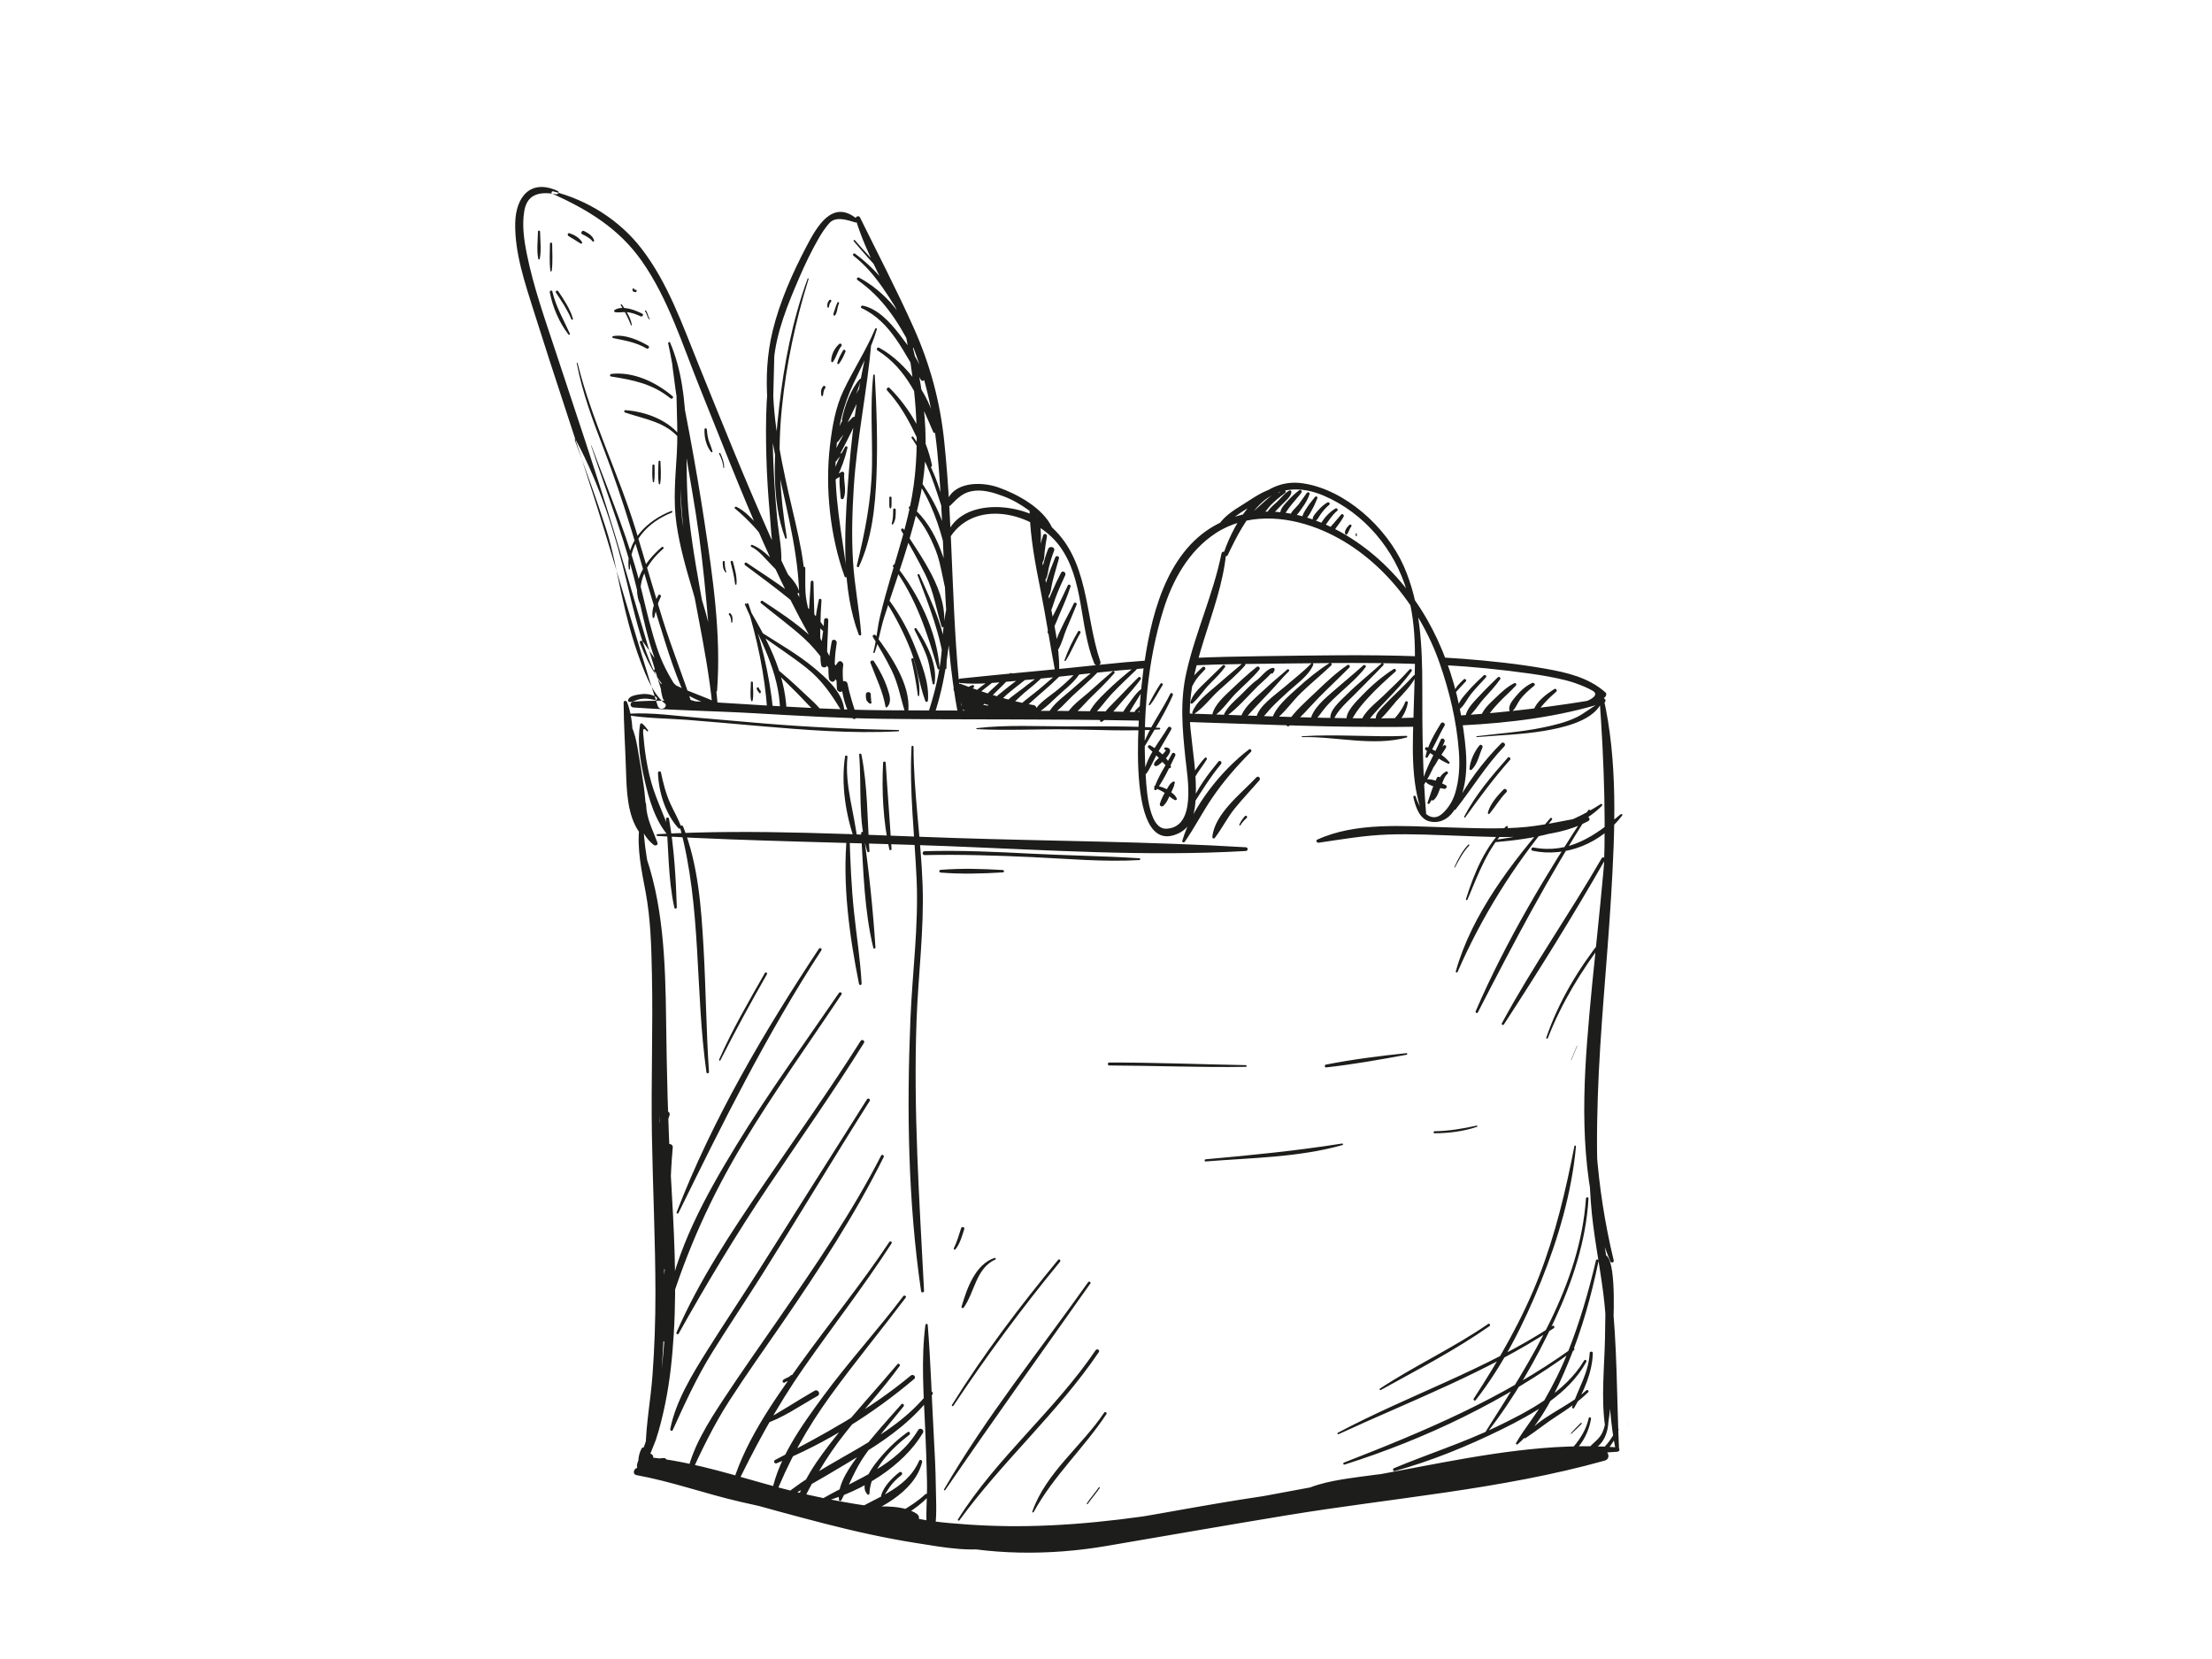 <?xml version="1.0" encoding="utf-8"?>
<!-- Generator: Adobe Illustrator 17.0.0, SVG Export Plug-In . SVG Version: 6.00 Build 0)  -->
<!DOCTYPE svg PUBLIC "-//W3C//DTD SVG 1.1//EN" "http://www.w3.org/Graphics/SVG/1.1/DTD/svg11.dtd">
<svg version="1.1" id="Layer_1" xmlns="http://www.w3.org/2000/svg" xmlns:xlink="http://www.w3.org/1999/xlink" x="0px" y="0px"
	 width="800px" height="600px" viewBox="0 0 800 600" enable-background="new 0 0 800 600" xml:space="preserve">
<path fill="#1D1D1B" d="M240.708,254.54c0.572,1.807-2.243,2.564-2.823,0.778c-7.764-23.9-14.428-48.117-21.965-72.083
	c-7.418-23.588-15.418-46.991-22.828-70.58c-3.2-10.188-6.972-21.154-6.76-31.962c0.186-9.469,5.524-16.135,15.347-11.636
	c0.715,0.327,0.171,1.298-0.498,1.182c-5.485-0.949-10.402-0.423-11.535,5.9c-0.926,5.163-0.133,10.654,0.893,15.741
	c2.404,11.923,6.53,23.471,10.328,34.997c7.187,21.812,14.588,43.545,21.266,65.522C228.42,213.087,234.179,233.921,240.708,254.54
	L240.708,254.54z M199.677,69.997c12.955,5.872,24.102,12.553,32.426,24.396c9.591,13.645,14.768,30.425,20.954,45.749
	c14.977,37.099,29.159,75.812,51.538,109.212c0.507,0.756,1.635,0.102,1.22-0.713c-9.406-18.461-19.21-36.559-27.649-55.509
	c-9.04-20.298-17.281-40.942-25.628-61.531c-5.789-14.281-10.994-29.297-20.49-41.637c-7.943-10.321-19.457-17.561-32.03-20.775
	C199.547,69.068,199.207,69.784,199.677,69.997L199.677,69.997z M290.856,219.947c1.659-13.542-2.607-28.011-5.54-41.099
	c-3.538-15.788-6.798-31.861-5.478-48.122c0.852-10.508,5.103-20.736,9.228-30.315c2.079-4.828,4.359-9.582,6.983-14.139
	c1.132-1.965,2.38-3.878,3.887-5.575c2.315-2.607,6.609-1.112,9.442-0.242c0.644,0.198,1.221-0.709,0.679-1.166
	c-8.967-7.569-14.662,2.765-18.31,9.687c-5.03,9.544-9.746,20.138-12.299,30.657c-8.337,34.352,10.447,66.269,9.605,100.314
	C289.023,221.14,290.719,221.068,290.856,219.947L290.856,219.947z M309.468,79.283c3.916,12.922,11.157,24.892,16.88,37.061
	c7.214,15.34,11.014,30.443,12.661,47.292c3.091,31.626,1.556,63.672,7.531,95.02c0.171,0.899,1.723,0.697,1.605-0.217
	c-4.267-32.882-3.182-66.129-6.675-99.048c-1.537-14.489-5.156-27.789-11.122-41.075c-6.012-13.388-12.84-26.523-19.323-39.688
	C310.594,77.753,309.191,78.369,309.468,79.283L309.468,79.283z M279.499,126.909c-2.527,12.587-2.666,25.479-2.333,38.277
	c0.177,6.786,0.616,13.567,1.215,20.328c0.577,6.514,0.617,13.925,3.133,20.033c0.204,0.496,0.859,0.415,0.919-0.124
	c0.66-5.863-0.781-12.041-1.352-17.892c-0.659-6.754-1.104-13.526-1.391-20.306c-0.569-13.426,0.123-26.817,0.394-40.237
	C280.091,126.657,279.566,126.576,279.499,126.909L279.499,126.909z M316.521,118.916c-3.245,7.736-7.886,14.799-11.479,22.368
	c-2.921,6.153-4.088,13.195-4.881,19.905c-1.809,15.303,0.077,32.749,5.278,47.274c0.181,0.506,1.078,0.47,1.003-0.136
	c-1.886-15.208-5.193-29.713-4.052-45.17c0.625-8.467,2.643-16.674,6.23-24.361c3.068-6.575,6.468-12.713,8.509-19.713
	C317.246,118.681,316.673,118.554,316.521,118.916L316.521,118.916z M314.187,123.957c-4.329,16.998-6.407,35.035-7.637,52.507
	c-1.186,16.856-2.078,36.961,4.03,53.045c0.169,0.444,0.926,0.423,0.886-0.12c-0.642-8.815-2.426-17.51-2.965-26.36
	c-0.539-8.845-0.294-17.728,0.261-26.565c1.106-17.598,4.82-34.857,6.36-52.38C315.171,123.54,314.317,123.445,314.187,123.957
	L314.187,123.957z M315.818,135.703c-1.155,10.79-0.274,21.786-0.444,32.62c-0.196,12.531-2.558,24.145-5.496,36.26
	c-0.11,0.452,0.567,0.78,0.778,0.328c4.737-10.161,5.899-21.756,6.334-32.835c0.473-12.034,0.062-24.352-0.61-36.373
	C316.359,135.336,315.856,135.348,315.818,135.703L315.818,135.703z M242.459,125.536c1.972,20.105,5.976,39.993,9.147,59.933
	c3.401,21.384,4.75,42.712,6.498,64.255c0.065,0.798,1.183,0.802,1.243,0c1.505-20.285-1.539-41.001-4.582-61.021
	c-3.218-21.17-7.214-42.317-11.738-63.244C242.959,125.143,242.427,125.209,242.459,125.536L242.459,125.536z M241.653,124.185
	c2.361,10.798,3.76,21.389,4.101,32.45c0.343,11.104,0.031,22.266,1.289,33.319c2.512,22.069,8.46,43.586,10.643,65.704
	c0.121,1.229,2.045,1.253,1.94,0c-1.912-22.823-7.734-45.041-10.337-67.767c-2.417-21.102,1.583-43.9-6.938-64
	C242.176,123.472,241.565,123.783,241.653,124.185L241.653,124.185z M270.009,218.588c3.867,12.559,6.574,25.312,7.496,38.436
	c0.095,1.359,2.243,1.345,2.111,0c-1.314-13.358-4.492-25.976-8.933-38.622C270.535,217.982,269.875,218.154,270.009,218.588
	L270.009,218.588z M269.391,218.628c5.401,12.65,12.461,24.254,12.741,38.396c0.03,1.515,2.414,1.511,2.349,0
	c-0.619-14.423-7.454-26.501-14.634-38.662C269.669,218.061,269.262,218.324,269.391,218.628L269.391,218.628z M326.64,116.192
	c4.108,20.662,6.869,42.444,3.185,63.327c-1.724,9.774-4.744,19.264-7.565,28.759c-1.44,4.846-2.784,9.707-3.972,14.621
	c-1.041,4.307-1.286,8.7-2.434,12.958c-0.087,0.322,0.384,0.443,0.492,0.136c1.464-4.144,2.094-8.494,3.414-12.688
	c1.517-4.822,3.15-9.611,4.744-14.408c3.32-9.99,6.472-20.071,8.536-30.404c4.049-20.274,0.516-42.978-5.693-62.496
	C327.201,115.545,326.548,115.731,326.64,116.192L326.64,116.192z M343.475,216.461c-2.791,6.964-2.283,15.055-3.272,22.396
	c-0.912,6.771-2.626,13.362-4.776,19.836c-0.466,1.402,1.726,1.987,2.199,0.606c2.22-6.471,3.718-13.091,4.699-19.857
	c1.06-7.307,2-15.554,1.601-22.92C343.911,216.251,343.569,216.225,343.475,216.461L343.475,216.461z M513.806,259.481
	c-6.168,0.223-12.355,0.347-18.581,0.326c-22.009-0.076-44.006-1.051-66.005-1.778c-0.037,1.023-0.077,2.048-0.074,3.073
	c22.694,0.719,45.383,1.727,68.09,1.802c5.43,0.018,10.923,0.005,16.443-0.086C513.728,261.706,513.762,260.593,513.806,259.481z
	 M579.628,252.551c-17.138,2.967-34.167,5.039-51.316,6.191c0.191,1.172,0.381,2.373,0.546,3.585
	c17.407-0.889,34.808-3.057,51.214-8.168C581.114,253.834,580.673,252.369,579.628,252.551z M413.571,257.578
	c-1.798-0.044-3.596-0.096-5.393-0.133c-29.62-0.608-59.238-0.364-88.86-0.572c-14.71-0.104-29.408-0.999-44.091-1.837
	c-15.254-0.87-30.884-2.317-46.153-1.284c-1.361,0.092-1.357,2.012,0,2.111c14.639,1.065,29.384,1.262,44.047,2.105
	c15.39,0.884,30.779,1.801,46.197,1.996c30.321,0.382,60.641,0.012,90.962,0.63c0.977,0.02,1.953,0.049,2.93,0.071
	C413.295,259.623,413.405,258.587,413.571,257.578z M415.117,238.86c-5.546,0.397-11.1,0.879-16.681,1.494
	c-17.02,1.877-34.103,3.231-51.108,5.061c-1.036,0.111-1.045,1.516,0,1.617c6.862,0.664,13.969-0.256,20.817-0.844
	c9.018-0.774,18.011-1.791,27.009-2.762c6.538-0.706,13.045-1.299,19.546-1.785C414.797,240.714,414.941,239.787,415.117,238.86z
	 M512.922,237.367c-18.915-0.708-37.879-0.29-56.792-0.053c-8.458,0.106-16.836,0.303-25.198,0.656
	c-0.294,0.915-0.595,1.827-0.902,2.737c6.597-0.309,13.21-0.502,19.871-0.565c21.002-0.198,42.005-0.711,63-0.018
	C512.883,239.205,512.887,238.287,512.922,237.367z M580.618,250.407c-6.063-5.372-13.912-7.193-21.701-8.566
	c-9.892-1.743-19.936-2.809-29.944-3.585c-2.441-0.189-4.885-0.336-7.329-0.477c0.221,0.915,0.422,1.833,0.598,2.757
	c10.468,0.58,20.88,1.636,31.266,3.1c4.243,0.598,8.452,1.322,12.612,2.354c2.411,0.598,4.749,1.433,7.032,2.406
	c0.901,0.399,1.784,0.837,2.647,1.313c2.753,1.441-0.146,3.147-1.912,3.821c-0.556,0.212-0.535,1.187,0.152,1.12
	c2.745-0.268,4.702-0.59,6.579-2.706C580.993,251.523,581.081,250.817,580.618,250.407z M237.355,252.129
	c-1.697-1.101-3.816-1.312-5.786-1.028c-1.323,0.191-4.062,0.508-4.415,2.125c-0.056,0.255,0.073,0.528,0.339,0.597
	c1.128,0.29,2.381-0.594,3.474-0.866c1.966-0.489,4.015-0.303,5.942,0.23C237.558,253.366,237.897,252.48,237.355,252.129
	L237.355,252.129z M225.539,254.081c0.054,8.091,0.595,16.268,0.856,24.366c0.236,7.316,0.426,16.373,4.82,22.56
	c0.565,0.795,1.881,0.335,1.618-0.682c-2.059-7.943-3.521-15.333-3.801-23.587c-0.25-7.391,0.481-15.806-2.255-22.825
	C226.53,253.282,225.534,253.326,225.539,254.081L225.539,254.081z M237.789,302.345c35.052,1.989,70.236,2.317,105.322,3.687
	c35.679,1.392,71.789,3.824,107.468,1.738c0.867-0.051,0.866-1.293,0-1.345c-35.023-2.098-70.248-2.205-105.322-3.353
	c-35.714-1.169-71.754-3.366-107.467-1.39C237.361,301.705,237.361,302.321,237.789,302.345L237.789,302.345z M476.886,304.783
	c8.375-1.218,16.522-2.654,25.011-2.957c8.768-0.313,17.559,0.169,26.321,0.469c14.535,0.498,33.007,1.843,46.243-5.372
	c0.889-0.484,0.236-1.667-0.643-1.524c-8.391,1.358-16.404,3.419-24.952,3.934c-8.756,0.527-17.563,0.132-26.321-0.13
	c-14.845-0.445-32.245-1.909-46.131,4.46C475.726,303.978,476.261,304.874,476.886,304.783L476.886,304.783z M578.442,251.902
	c1.764,24.231,2.596,47.982,1.198,72.275c-1.432,24.88-4.083,49.675-4.907,74.591c-0.397,12.004-0.234,24.024,0.621,36.005
	c0.797,11.169,3.107,22.005,4.513,33.077c2.38,18.747,0.679,37.993,4.466,56.56c0.141,0.689,1.252,0.531,1.22-0.165
	c-0.855-18.778-0.635-37.695-2.732-56.394c-1.242-11.074-3.586-21.928-4.451-33.077c-0.981-12.643-0.922-25.349-0.508-38.014
	c0.792-24.239,3.367-48.381,4.815-72.582c1.425-23.818,2.545-49.035-2.898-72.456C579.607,250.98,578.386,251.131,578.442,251.902
	L578.442,251.902z M231.238,299.108c-0.939,7.927,0.828,15.818,2.271,23.574c1.819,9.781,2.061,19.723,2.27,29.647
	c0.408,19.38-0.335,38.764-0.01,58.146c0.32,19.079,1.265,38.142,1.277,57.227c0.006,9.971-0.334,19.938-1.078,29.881
	c-0.649,8.669-2.303,17.237-2.458,25.935c-0.013,0.728,1.098,0.885,1.27,0.172c8.716-35.999,4.707-74.471,3.872-111.11
	c-0.442-19.401,0.164-38.804-0.149-58.206c-0.143-8.847-0.339-17.784-1.557-26.557c-1.34-9.655-3.831-18.916-4.228-28.709
	C232.68,298.132,231.348,298.18,231.238,299.108L231.238,299.108z M232.051,523.861c-0.673,1.309-0.938,2.238-1.139,3.719
	c-0.072,0.53,0.12,1.273,0.773,1.361c15.301,2.056,30.049,6.607,44.85,10.839c14.24,4.072,29.101,8.24,44.046,6.761
	c0.663-0.065,0.651-0.943,0-1.021c-15.372-1.844-30.218-4.969-45.1-9.217c-14.321-4.088-28.584-8.367-43.502-9.535
	c0.369,0.369,0.738,0.738,1.106,1.106c-0.236-1.164-0.119-2.308,0.35-3.43C233.682,523.628,232.446,523.092,232.051,523.861
	L232.051,523.861z M324.284,546.495c-0.911-0.213-1.828-0.401-2.749-0.564c-0.913-0.175-1.562,1.081-0.661,1.568
	c13.208,7.135,31.152,6.783,45.695,6.888c21.404,0.155,42.414-2.395,63.468-5.998c25.876-4.428,51.661-9.371,77.454-14.252
	c12.939-2.449,25.86-5.185,38.944-6.741c12.804-1.522,25.666-1.365,38.498-2.359c1.018-0.079,1.021-1.507,0-1.583
	c-24.184-1.79-48.231,2.631-71.873,7.096c-25.079,4.737-50.143,9.555-75.278,13.987c-22.006,3.88-43.792,7.014-66.171,7.391
	c-9.489,0.16-18.953-0.229-28.4-1.106c-7.193-0.668-14.845-1.746-21.471-4.803c-0.068,0.523-0.137,1.045-0.205,1.568
	c0.921-0.163,1.838-0.351,2.749-0.564C324.545,546.963,324.545,546.552,324.284,546.495L324.284,546.495z M588.556,514.076
	c0,0.484,0,0.968,0,1.453c0,0.011,0.017,0.011,0.017,0c0-0.484,0-0.968,0-1.453C588.573,514.065,588.556,514.065,588.556,514.076
	L588.556,514.076z M329.664,270.058c-0.823,16.075,1.126,31.988,1.843,48.026c0.754,16.859-1.552,33.743-2.245,50.581
	c-1.344,32.633-0.878,65.99,3.866,98.35c0.09,0.611,1.101,0.462,1.07-0.145c-1.674-32.806-3.926-65.324-2.699-98.206
	c0.603-16.167,2.731-32.31,2.175-48.495c-0.574-16.738-3.236-33.346-3.294-50.111C330.378,269.595,329.688,269.601,329.664,270.058
	L329.664,270.058z M334.68,479.216c-1.605,12.467-0.61,25.252-0.061,37.765c0.275,6.269,0.512,12.54,0.644,18.814
	c0.134,6.36-0.684,12.966,0.17,19.26c0.16,1.177,1.991,1.052,2.249,0c1.346-5.501,0.843-11.534,0.776-17.164
	c-0.074-6.28-0.399-12.553-0.75-18.823c-0.743-13.268-1.107-26.61-2.178-39.853C335.486,478.659,334.749,478.68,334.68,479.216
	L334.68,479.216z M515.81,294.751c-1.313-15.545-1.438-30.717-1.42-46.311c0.017-14.748-0.667-30.135-6.746-43.795
	c-6.202-13.939-21.121-27.628-36.543-29.859c-15.066-2.18-24.408,13.193-28.581,25.334c-0.303,0.882,1.106,1.481,1.509,0.636
	c3.182-6.665,6.561-13.446,11.926-18.639c6.473-6.267,15.04-6.213,22.899-2.813c14.624,6.326,25.473,19.356,29.958,34.437
	c4.015,13.502,2.867,27.579,2.513,41.441c-0.33,12.919-1.454,27.439,3.316,39.728C514.864,295.489,515.87,295.471,515.81,294.751
	L515.81,294.751z M441.785,200.117c-2.941,14.639-9.342,28.289-12.656,42.837c-2.458,10.792-1.511,20.688-0.378,31.526
	c0.712,6.814,4.052,24.704-6.898,25.235c-6.992,0.339-7.35-16.981-7.577-21.198c-1.025-19.087,0.769-39.608,6.438-57.862
	c3.378-10.878,9.178-21.375,18.879-27.763c11.098-7.307,25.065-6.4,36.946-1.766c21.009,8.195,36.764,27.748,44.06,48.548
	c3.613,10.302,6.214,21.155,7.021,32.053c0.381,5.134,0.144,10.36-1.398,15.295c-0.817,2.615-2.319,5.062-4.278,6.957
	c-4.757,4.602-8.756-1.877-9.935-5.884c-0.162-0.549-0.978-0.32-0.853,0.235c0.701,3.142,2.091,7.731,5.711,8.697
	c3.417,0.912,6.682-0.597,8.706-3.473c6.027-8.564,5.108-19.741,3.71-29.591c-3.231-22.752-12.123-44.126-28.923-60.105
	c-15.943-15.164-40.204-25.477-61.008-13.813c-18.05,10.12-23.414,33.947-25.9,52.752c-1.034,7.822-7.862,68.338,12.766,58.595
	c5.202-2.457,5.982-7.824,6.229-13.025c0.394-8.311-1.096-16.692-1.905-24.939c-2.173-22.17,10.656-41.582,12.882-63.09
	C443.521,199.401,441.969,199.202,441.785,200.117L441.785,200.117z M342.868,195.547c8.711-15.797,31.258-10.42,40.36,1.95
	c8.953,12.168,7.004,28.822,12.493,42.366c0.546,1.347,2.724,0.824,2.232-0.615c-5.741-16.79-3.881-37.263-18.723-49.596
	c-9.904-8.23-33.303-10.157-37.419,5.449C341.644,195.73,342.546,196.13,342.868,195.547L342.868,195.547z M383.069,242.461
	c0.151-8.608-1.987-17.378-3.64-25.777c-2.064-10.487-3.918-20.915-4.607-31.596c-0.101-1.563-2.498-1.591-2.451,0
	c0.284,9.548,2.068,18.954,3.947,28.294c1.958,9.735,3.403,19.54,5.263,29.28C381.746,243.525,383.054,243.291,383.069,242.461
	L383.069,242.461z M380.449,190.713c-3.276-6.997-12.505-12.035-19.432-14.456c-6.227-2.176-16.564-2.152-18.767,5.692
	c-0.238,0.849,0.846,1.471,1.465,0.853c2.804-2.8,4.705-4.937,8.911-5.329c3.449-0.322,6.947,0.761,10.134,1.949
	c6.782,2.528,11.899,6.921,17.115,11.734C380.191,191.449,380.622,191.084,380.449,190.713L380.449,190.713z M522.949,279.066
	c-1.469,0.722-2.321,2.196-3.106,3.587c-0.987,1.749-2.523,4.21-2.295,6.288c0.056,0.507,0.572,0.738,0.973,0.403
	c1.463-1.222,1.975-3.536,2.722-5.224c0.52-1.175,1.144-3.37,2.212-4.187C523.962,279.546,523.543,278.774,522.949,279.066
	L522.949,279.066z M522.846,283.951c-2.117-0.994-4.641-2.41-7.046-2.056c-0.409,0.06-0.484,0.626-0.233,0.882
	c1.646,1.674,4.513,2.055,6.715,2.511C523.052,285.448,523.636,284.322,522.846,283.951L522.846,283.951z M522.067,269.649
	c-1.716,2.07-4.654,4.74-4.314,7.672c0.031,0.27,0.403,0.544,0.625,0.259c0.865-1.116,1.429-2.396,2.203-3.575
	c0.801-1.22,1.686-2.375,2.395-3.654C523.284,269.794,522.5,269.127,522.067,269.649L522.067,269.649z M515.652,271.277
	c2.562,1.712,5.263,3.678,8.092,4.907c0.381,0.166,0.72-0.245,0.443-0.575c-2.051-2.447-5.116-4.288-8.096-5.375
	C515.454,270.002,515.142,270.936,515.652,271.277L515.652,271.277z M421.528,271.253c0.123,0.058,0.234,0.056,0.332-0.006
	c0.109,0.159,0.319-0.864-0.025-0.142c-0.159,0.333-0.364,0.592-0.598,0.875c-0.649,0.786-1.419,1.482-2.153,2.187
	c-0.549,0.528-1.708,1.397-1.708,2.249c0,0.905,1.028,0.715,1.515,0.353c1.483-1.105,3.167-2.623,4.033-4.286
	c0.672-1.292,0.047-2.132-1.395-2.165C420.922,270.303,420.929,271.224,421.528,271.253L421.528,271.253z M415.321,270.456
	c1.234,1.188,2.491,2.347,3.695,3.568c1.226,1.244,2.279,2.718,3.703,3.746c0.363,0.262,0.915-0.172,0.763-0.586
	c-1.182-3.217-4.616-5.925-7.479-7.609C415.453,269.25,414.858,270.01,415.321,270.456L415.321,270.456z M424.893,283.131
	c-0.095-1.359-1.754,0.424-1.957,0.754c-1.282,2.079-2.793,4.465-3.446,6.834c-0.206,0.747,0.704,1.211,1.245,0.725
	c1.312-1.179,1.995-3.039,2.739-4.594c0.37-0.774,0.693-1.564,1.033-2.351c0.12-0.278,0.179-0.522,0.191-0.825
	c0-0.125-0.032-0.24-0.094-0.348c0.025,0.055,0.051,0.11,0.076,0.165c0.194-0.274-0.035-0.353-0.689-0.237
	C424.119,283.747,424.93,283.655,424.893,283.131L424.893,283.131z M417.771,285.043c1.346,0.47,2.651,1.152,3.835,1.942
	c1.136,0.759,2.146,1.931,3.432,2.399c0.314,0.114,0.688-0.247,0.565-0.565c-0.494-1.283-1.782-2.118-2.869-2.895
	c-1.404-1.003-3.042-1.487-4.71-1.8C417.421,284.01,417.187,284.839,417.771,285.043L417.771,285.043z M351.676,247.787
	c-2.245,0.929-4.28,2.392-5.288,4.644c-0.174,0.388,0.28,0.807,0.615,0.474c1.551-1.539,3.19-3.047,5.06-4.201
	C352.528,248.417,352.219,247.562,351.676,247.787L351.676,247.787z M358.814,245.651c-2.381,1.354-4.555,3.023-6.6,4.84
	c-1.833,1.628-4.551,3.908-5.132,6.393c-0.072,0.306,0.268,0.632,0.563,0.432c1.922-1.299,3.298-3.636,4.983-5.268
	c2.113-2.047,4.504-3.772,6.805-5.595C359.899,246.084,359.303,245.373,358.814,245.651L358.814,245.651z M365.241,243.546
	c-2.424,1.994-4.752,4.081-7.022,6.25c-1.415,1.351-2.804,2.729-4.162,4.138c-0.874,0.907-1.852,1.778-2.015,3.051
	c-0.041,0.321,0.346,0.558,0.625,0.476c1.159-0.342,1.846-1.402,2.663-2.254c1.354-1.414,2.708-2.823,4.098-4.202
	c2.221-2.202,4.534-4.329,6.547-6.725C366.408,243.765,365.758,243.121,365.241,243.546L365.241,243.546z M371.822,243.362
	c-3.053,1.819-5.875,4.012-8.635,6.243c-2.455,1.984-5.513,4.275-6.745,7.256c-0.166,0.401,0.364,0.713,0.688,0.529
	c2.755-1.573,4.939-4.42,7.347-6.495c2.633-2.27,5.476-4.276,8.119-6.531C373.156,243.887,372.434,242.998,371.822,243.362
	L371.822,243.362z M376.891,243.577c-2.261,1.855-4.676,3.537-6.957,5.373c-2.357,1.898-6.384,4.208-7.606,7.091
	c-0.127,0.299,0.088,0.799,0.49,0.638c2.83-1.137,5.335-4.191,7.65-6.129c2.409-2.017,4.999-3.945,7.096-6.299
	C377.979,243.785,377.361,243.19,376.891,243.577L376.891,243.577z M384.129,242.1c-2.862,2.498-5.702,5.015-8.623,7.445
	c-2.977,2.476-6.576,4.774-8.872,7.918c-0.311,0.426,0.274,0.89,0.675,0.675c3.07-1.638,5.663-4.387,8.289-6.652
	c3.198-2.758,6.423-5.521,9.253-8.664C385.294,242.33,384.624,241.668,384.129,242.1L384.129,242.1z M390.695,241.404
	c-2.282,2.893-4.993,5.35-7.792,7.732c-2.873,2.445-7.239,4.918-9.007,8.328c-0.235,0.453,0.23,0.894,0.675,0.675
	c3.466-1.702,6.589-5.304,9.508-7.827c2.769-2.394,5.785-4.96,7.351-8.34C391.637,241.525,391.048,240.957,390.695,241.404
	L390.695,241.404z M396.54,241.954c-3.182,2.306-6.133,4.966-9.08,7.562c-2.872,2.53-6.758,5.199-8.473,8.678
	c-0.22,0.447,0.219,0.879,0.664,0.664c3.157-1.53,5.635-4.738,8.174-7.126c3.133-2.947,6.463-5.735,9.426-8.855
	C397.694,242.41,397.098,241.549,396.54,241.954L396.54,241.954z M402.309,242.85c-2.859,2.463-5.68,4.962-8.489,7.482
	c-2.677,2.402-7.011,5.28-8.353,8.701c-0.132,0.337,0.272,0.737,0.607,0.607c3.202-1.235,5.877-4.949,8.313-7.292
	c2.96-2.847,5.893-5.734,8.596-8.825C403.389,243.06,402.775,242.449,402.309,242.85L402.309,242.85z M410.225,241.326
	c-3.483,2.79-6.865,5.629-10.053,8.756c-2.551,2.502-5.635,5.476-6.824,8.923c-0.214,0.621,0.586,0.945,1.01,0.588
	c3.006-2.532,5.332-6.14,8.066-9c2.775-2.904,5.719-5.669,8.619-8.447C411.595,241.616,410.794,240.87,410.225,241.326
	L410.225,241.326z M411.696,244.975c-2.443,2.393-4.799,4.89-7.164,7.361c-2.344,2.45-5.249,4.903-6.648,8.045
	c-0.176,0.395,0.206,0.914,0.641,0.64c2.891-1.821,5.051-4.856,7.318-7.374c2.328-2.584,4.669-5.191,6.722-8.002
	C412.945,245.124,412.132,244.548,411.696,244.975L411.696,244.975z M412.488,249.398c-1.57,1.249-2.783,3.066-3.955,4.672
	c-0.765,1.048-1.539,2.096-2.234,3.193c-0.521,0.823-0.668,1.29-0.408,2.008c0.075,0.207,0.268,0.337,0.492,0.279
	c1.458-0.378,2.507-2.768,3.458-4.226c1.151-1.764,2.176-3.638,3.368-5.369C413.531,249.49,412.865,249.1,412.488,249.398
	L412.488,249.398z M413.191,254.458c-0.519,0.49-1.038,0.98-1.556,1.47c-0.511,0.483-1.147,0.998-1.361,1.685
	c-0.083,0.269,0.192,0.544,0.461,0.461c0.638-0.198,1.118-0.761,1.568-1.236c0.529-0.56,1.058-1.121,1.587-1.681
	C414.326,254.693,413.654,254.021,413.191,254.458L413.191,254.458z M434.888,241.296c-1.897,1.82-5.365,4.719-4.968,7.702
	c0.032,0.24,0.351,0.479,0.552,0.229c0.778-0.964,1.258-2.179,1.955-3.214c0.942-1.399,2.177-2.624,3.339-3.838
	C436.321,241.595,435.467,240.74,434.888,241.296L434.888,241.296z M442.222,240.641c-2.169,2.146-4.385,4.243-6.563,6.38
	c-1.884,1.849-4.535,4.266-5.108,6.945c-0.094,0.439,0.393,0.704,0.726,0.422c2.263-1.916,3.967-4.72,6.074-6.869
	c1.975-2.014,4.032-3.952,5.687-6.249C443.391,240.781,442.63,240.238,442.222,240.641L442.222,240.641z M449.443,239.873
	c-3.381,2.826-6.745,5.686-10.063,8.586c-2.897,2.533-6.797,5.4-8.152,9.124c-0.146,0.402,0.368,0.767,0.713,0.548
	c3.288-2.097,5.878-5.698,8.776-8.335c3.249-2.956,6.664-5.774,9.545-9.104C450.753,240.123,450.014,239.396,449.443,239.873
	L449.443,239.873z M454.442,241.241c-3.09,2.499-6.046,5.197-8.919,7.941c-2.602,2.485-6.144,5.504-7.057,9.12
	c-0.102,0.404,0.365,0.847,0.75,0.577c2.998-2.106,5.209-5.595,7.807-8.197c2.804-2.808,5.866-5.394,8.406-8.454
	C456.009,241.53,455.141,240.676,454.442,241.241L454.442,241.241z M460.394,243.406c0.228-0.387,0.736-1.011,0.562-1.516
	c-0.067-0.196-0.232-0.344-0.448-0.341c-2.126,0.023-4.422,3.356-6.033,4.482c-2.178,1.522-4.114,3.8-6.049,5.626
	c-2.064,1.947-4.342,3.916-5.654,6.464c-0.263,0.511,0.314,1.264,0.862,0.862c4.043-2.967,7.607-7.182,11.171-10.728
	c1.127-1.122,2.369-2.109,3.49-3.242c0.58-0.587,1.166-1.17,1.723-1.78c0.751-0.822,0.098-1.112-0.372-0.264
	C459.373,243.458,460.109,243.889,460.394,243.406L460.394,243.406z M465.522,242.154c-2.497,2.279-5.203,4.339-7.664,6.709
	c-2.904,2.795-8.217,6.768-9.2,10.899c-0.097,0.406,0.335,0.772,0.713,0.548c1.653-0.984,2.932-2.734,4.247-4.112
	c1.884-1.975,3.741-3.976,5.629-5.947c2.328-2.431,4.503-5.146,6.89-7.483C466.538,242.374,465.934,241.778,465.522,242.154
	L465.522,242.154z M474.231,239.969c-3.01,3.111-6.558,5.794-9.829,8.622c-2.999,2.593-9.489,6.882-10.074,11.132
	c-0.074,0.537,0.394,0.99,0.925,0.711c1.807-0.949,3.154-3.037,4.556-4.501c1.944-2.032,4.041-3.923,6.11-5.825
	c3.024-2.779,7.352-5.698,9.007-9.603C475.11,240.073,474.609,239.579,474.231,239.969L474.231,239.969z M480.81,239.819
	c-4.189,2.651-8.056,5.843-11.72,9.171c-3.245,2.947-7.504,6.469-8.977,10.726c-0.177,0.512,0.504,1.091,0.963,0.74
	c3.562-2.725,6.289-6.806,9.535-9.945c3.514-3.398,7.315-6.476,10.848-9.85C481.899,240.242,481.327,239.492,480.81,239.819
	L480.81,239.819z M487.329,240.516c-4.02,2.721-7.582,6.081-11.077,9.433c-3.752,3.599-8.23,7.355-10.959,11.806
	c-0.324,0.528,0.321,1.178,0.85,0.85c4.059-2.516,7.196-6.621,10.521-10.008c3.724-3.793,7.621-7.408,11.356-11.186
	C488.465,240.961,487.877,240.145,487.329,240.516L487.329,240.516z M493.047,240.629c-3.526,3.189-7.214,6.178-10.793,9.305
	c-3.054,2.669-7.523,6.319-8.326,10.513c-0.122,0.638,0.572,1.049,1.067,0.621c1.764-1.524,2.979-3.637,4.507-5.4
	c1.574-1.815,3.348-3.454,5.116-5.075c3.236-2.966,6.609-5.798,9.271-9.314C494.274,240.772,493.476,240.242,493.047,240.629
	L493.047,240.629z M499.638,239.957c-4.204,3.843-8.692,7.343-12.723,11.39c-1.995,2.003-7.071,6.171-5.483,9.488
	c0.17,0.355,0.694,0.232,0.793-0.104c1.097-3.7,5.565-7.331,8.132-9.999c3.279-3.41,6.696-6.676,9.931-10.126
	C500.694,240.173,500.075,239.558,499.638,239.957L499.638,239.957z M504.037,241.976c-4.147,2.659-7.915,5.878-11.319,9.435
	c-1.793,1.873-6.805,6.545-5.491,9.434c0.077,0.17,0.336,0.272,0.509,0.207c1.076-0.404,1.287-1.05,1.883-2.054
	c1.301-2.19,2.941-4.159,4.632-6.054c3.225-3.615,6.86-6.861,10.466-10.086C505.194,242.432,504.572,241.633,504.037,241.976
	L504.037,241.976z M509.787,242.118c-3.008,3.386-6.316,6.459-9.561,9.612c-2.541,2.47-6.919,5.684-7.987,9.185
	c-0.151,0.494,0.174,1.042,0.666,1.173c0.017,0.004,0.034,0.009,0.051,0.013c0.4,0.106,0.854-0.063,1.059-0.431
	c0.283-0.567,0.667-1.065,1.152-1.492c0.271-0.282,0.005-0.818-0.397-0.683c-0.762,0.257-0.958,0.331-1.647,0.684
	c0.612,0.075,1.223,0.15,1.835,0.225c0.522-0.638,1.056-1.266,1.603-1.883c1.619-1.864,3.314-3.654,5.027-5.431
	c3.186-3.302,6.293-6.646,8.961-10.386C510.87,242.256,510.15,241.709,509.787,242.118L509.787,242.118z M511.252,244.309
	c-3.572,4.02-7.69,7.547-11.356,11.488c-1.169,1.257-2.319,2.389-2.36,4.164c-0.016,0.695,0.326,1.207,1.072,1.009
	c0.295-0.078,0.374-0.522,0.087-0.669c0.648,0.333,5.805-6.198,6.358-6.793c2.462-2.649,5.226-5.408,6.933-8.632
	C512.227,244.422,511.618,243.896,511.252,244.309L511.252,244.309z M508.202,253.95c-0.617,1.622-1.578,3.009-2.59,4.404
	c-0.857,1.181-2.076,2.155-2.518,3.578c-0.114,0.367,0.266,0.762,0.639,0.639c1.557-0.517,2.51-2.03,3.399-3.328
	c1.026-1.497,1.703-3.25,2.022-5.03C509.267,253.582,508.428,253.355,508.202,253.95L508.202,253.95z M529.366,245.719
	c-1.333,1.314-3.034,2.766-3.488,4.667c-0.053,0.221,0.231,0.417,0.398,0.232c1.267-1.399,2.51-2.806,3.836-4.153
	C530.59,245.98,529.851,245.241,529.366,245.719L529.366,245.719z M536.622,244.261c-2.174,1.998-4.272,4.033-6.191,6.281
	c-1.33,1.558-3.187,3.598-3.262,5.718c-0.01,0.274,0.35,0.519,0.589,0.338c1.768-1.336,2.87-3.849,4.258-5.582
	c1.674-2.089,3.555-4.026,5.364-5.997C537.849,244.509,537.132,243.792,536.622,244.261L536.622,244.261z M541.688,244.969
	c-2.371,2.299-4.731,4.617-6.971,7.045c-1.797,1.949-4.243,4.322-4.695,7.028c-0.079,0.474,0.399,0.735,0.768,0.447
	c2.278-1.774,3.927-4.681,5.871-6.838c2.048-2.273,4.158-4.485,5.909-7.002C542.944,245.111,542.133,244.537,541.688,244.969
	L541.688,244.969z M547.633,247.096c-2.557,1.289-4.755,3.351-6.793,5.337c-1.794,1.747-5.299,4.707-5.263,7.458
	c0.007,0.504,0.597,0.902,1.05,0.603c0.98-0.648,1.507-1.66,2.195-2.592c1.053-1.427,2.24-2.743,3.46-4.027
	c1.941-2.042,4.091-3.878,5.98-5.963C548.665,247.468,548.162,246.83,547.633,247.096L547.633,247.096z M554.113,247.001
	c-2.398,1.122-4.331,2.956-6.011,4.974c-1.104,1.326-2.875,3.456-2.086,5.26c0.103,0.236,0.471,0.315,0.675,0.177
	c1.345-0.912,2.006-2.932,2.957-4.244c1.438-1.983,3.334-3.646,5.228-5.178C555.471,247.509,554.715,246.719,554.113,247.001
	L554.113,247.001z M562.119,249.209c-2.79,1.801-6.333,4.381-7.495,7.63c-0.158,0.443,0.423,0.901,0.813,0.625
	c1.31-0.928,2.287-2.274,3.365-3.452c1.253-1.369,2.65-2.637,4.039-3.867C563.349,249.695,562.685,248.843,562.119,249.209
	L562.119,249.209z M440.505,191.059c3.416-1.999,6.469-4.644,9.863-6.723c3.593-2.201,8.617-3.78,11.513-6.829
	c0.312-0.329,0.124-1.054-0.409-0.988c-4.236,0.524-8.556,3.86-12.136,6.05c-3.264,1.997-7.43,4.644-9.087,8.233
	C440.174,190.966,440.332,191.161,440.505,191.059L440.505,191.059z M461.945,177.573c-1.395,1.182-3.033,2.309-4.435,3.621
	c-1.059,0.99-2.134,1.962-3.226,2.916c-0.739,0.645-1.908,1.395-2.021,2.431c-0.022,0.198,0.165,0.445,0.362,0.476
	c0.918,0.145,1.554-0.536,2.238-1.072c1.245-0.977,2.377-2.099,3.519-3.193c1.523-1.461,2.769-3.138,4.069-4.672
	C462.75,177.725,462.298,177.274,461.945,177.573L461.945,177.573z M464.063,177.289c-1.988,1.035-3.781,2.3-5.428,3.82
	c-1.096,1.011-3.654,3.046-3.433,4.705c0.043,0.323,0.259,0.487,0.582,0.443c1.456-0.199,2.728-2.474,3.716-3.484
	c1.584-1.621,3.352-3.09,5.191-4.411C465.334,177.9,464.785,176.913,464.063,177.289L464.063,177.289z M466.311,177.406
	c-1.637,0.842-3.085,2.793-4.408,4.053c-1.132,1.077-4.221,3.448-3.845,5.221c0.047,0.22,0.286,0.398,0.509,0.387
	c0.917-0.044,1.426-0.838,2.034-1.452c1.016-1.028,2.023-2.077,3.018-3.125c1.005-1.058,3.537-3.003,3.422-4.665
	C467.015,177.451,466.651,177.232,466.311,177.406L466.311,177.406z M469.882,177.304c-1.57,1.169-2.965,2.513-4.274,3.968
	c-1.078,1.198-2.865,2.975-2.548,4.706c0.077,0.423,0.571,0.515,0.9,0.366c0.635-0.287,0.928-0.754,1.293-1.332
	c0.615-0.973,1.347-1.893,2.07-2.786c1.116-1.377,2.326-2.671,3.385-4.094C471.064,177.653,470.359,176.948,469.882,177.304
	L469.882,177.304z M472.621,178.277c-1.065,1.438-2.024,2.949-3.14,4.35c-0.886,1.113-2.535,2.316-2.798,3.748
	c-0.088,0.48,0.277,0.862,0.764,0.764c1.518-0.306,2.602-2.226,3.46-3.413c1.123-1.553,2.122-3.199,2.71-5.031
	C473.82,178.065,472.965,177.813,472.621,178.277L472.621,178.277z M475.578,179.759c-0.468,0.662-1.36,1.624-1.945,2.445
	c-0.93,1.303-2.012,2.819-2.567,4.33c-0.107,0.291,0.017,0.669,0.232,0.878c-0.103-0.1-0.069-0.153-0.052-0.036
	c0.03,0.21,0.312,0.353,0.503,0.285c0.12-0.043,0.071,0.022-0.053-0.017c0.29,0.093,0.673-0.003,0.878-0.232
	c1.031-1.154,1.728-2.712,2.47-4.057c0.534-0.967,0.983-2.328,1.373-3.105C476.699,179.684,475.937,179.251,475.578,179.759
	L475.578,179.759z M480.079,181.712c-1.293,0.758-2.35,1.727-3.337,2.85c-0.712,0.81-2.342,2.418-1.94,3.559
	c0.069,0.197,0.243,0.368,0.468,0.356c1.132-0.061,1.659-1.509,2.25-2.336c0.944-1.319,1.956-2.546,3.219-3.574
	C481.229,182.169,480.6,181.407,480.079,181.712L480.079,181.712z M482.993,183.906c-2.219,1.305-4.01,3.315-5.332,5.511
	c-0.155,0.257-0.153,0.599,0,0.856c0.197,0.331,0.36,0.373,0.732,0.42c0.309,0.039,0.567-0.197,0.732-0.42
	c1.44-1.941,2.598-3.989,4.507-5.538C484.107,184.349,483.497,183.609,482.993,183.906L482.993,183.906z M485.023,186.125
	c-0.901,1.08-1.819,2.146-2.739,3.211c-0.716,0.83-2.024,1.973-1.688,3.148c0.057,0.198,0.264,0.392,0.484,0.369
	c1.151-0.122,1.619-1.318,2.273-2.172c0.942-1.23,1.851-2.482,2.592-3.844C486.252,186.272,485.465,185.595,485.023,186.125
	L485.023,186.125z M488.012,189.84c-0.766,0.71-2.135,2.404-1.386,3.391c0.113,0.149,0.335,0.221,0.481,0.062
	c0.727-0.79,0.859-1.954,1.567-2.791C489.06,190.046,488.46,189.425,488.012,189.84L488.012,189.84z M490.317,193.077
	c0.011,0.242,0.023,0.484,0.034,0.726c0.01,0.219,0.33,0.219,0.34,0c0.011-0.242,0.023-0.484,0.034-0.726
	C490.738,192.813,490.305,192.813,490.317,193.077L490.317,193.077z M419.672,247.309c-1.539,2.359-2.93,4.844-4.181,7.365
	c-0.126,0.254,0.211,0.562,0.414,0.32c1.836-2.188,3.013-4.833,4.575-7.213C420.812,247.275,420,246.805,419.672,247.309
	L419.672,247.309z M423.251,250.91c-3.15,6.459-7.672,12.234-10.015,19.065c-0.118,0.345,0.398,0.544,0.576,0.243
	c3.624-6.138,7.505-12.224,10.351-18.775C424.428,250.832,423.554,250.289,423.251,250.91L423.251,250.91z M422.386,263.174
	c-2.951,4.947-7.677,10.378-8.563,16.203c-0.078,0.509,0.534,0.804,0.84,0.354c1.611-2.368,2.693-5.126,4.11-7.622
	c1.57-2.765,3.245-5.468,4.803-8.239C424.013,263.094,422.841,262.411,422.386,263.174L422.386,263.174z M423.831,272.611
	c-2.12,4.113-5.007,8.139-6.401,12.57c-0.176,0.561,0.581,0.792,0.887,0.374c2.698-3.699,4.69-8.144,6.72-12.239
	C425.433,272.514,424.245,271.808,423.831,272.611L423.831,272.611z M375.324,189.445c-0.114,1.685-0.303,3.366-0.459,5.047
	c-0.134,1.441-0.849,3.141-0.366,4.545c0.137,0.398,0.635,0.57,0.953,0.252c1.049-1.051,0.917-2.742,0.99-4.145
	c0.101-1.915-0.089-3.793-0.216-5.7C376.187,188.864,375.363,188.864,375.324,189.445L375.324,189.445z M377.273,193.615
	c-0.616,1.852-1.111,3.695-1.443,5.619c-0.24,1.387-0.663,3.059,0.187,4.294c0.254,0.369,0.713,0.35,0.97,0
	c0.821-1.118,0.677-2.698,0.827-4.025c0.207-1.84,0.524-3.684,0.822-5.512C378.779,193.103,377.565,192.736,377.273,193.615
	L377.273,193.615z M379.049,198.588c-0.786,2.035-1.399,4.106-1.914,6.225c-0.392,1.613-1.148,3.535-0.515,5.135
	c0.167,0.423,0.693,0.645,1.053,0.278c1.216-1.24,1.25-3.176,1.629-4.815c0.49-2.121,1.13-4.195,1.914-6.225
	C381.738,197.831,379.565,197.251,379.049,198.588L379.049,198.588z M381.638,201.606c-1.113,2.761-2.242,5.5-3.081,8.36
	c-0.525,1.79-1.431,4.158-0.274,5.856c0.149,0.218,0.528,0.343,0.722,0.093c1.159-1.491,1.167-3.592,1.609-5.382
	c0.709-2.871,1.596-5.702,2.37-8.556C383.226,201.086,381.966,200.793,381.638,201.606L381.638,201.606z M383.733,207.159
	c-1.126,2.193-2.213,4.409-3.17,6.682c-1.055,2.506-2.727,5.519-2.488,8.286c0.039,0.455,0.673,0.89,1.031,0.427
	c1.383-1.787,1.803-4.111,2.586-6.214c1.05-2.821,2.262-5.578,3.554-8.295C385.727,207.034,384.253,206.146,383.733,207.159
	L383.733,207.159z M386.213,211.693c-1.332,2.938-2.787,5.813-4.201,8.712c-1.265,2.593-2.927,5.339-3.142,8.258
	c-0.033,0.441,0.629,0.747,0.915,0.379c1.748-2.244,2.619-5.146,3.769-7.735c1.342-3.022,2.611-6.057,3.623-9.207
	C387.359,211.536,386.462,211.144,386.213,211.693L386.213,211.693z M388.37,218.216c-1.421,3.047-3.131,5.957-4.533,9.017
	c-1.032,2.251-2.444,4.86-2.075,7.391c0.075,0.514,0.813,0.521,1.042,0.136c1.351-2.267,1.952-5.123,3.004-7.553
	c1.23-2.843,2.404-5.7,3.574-8.565C389.618,218.062,388.633,217.651,388.37,218.216L388.37,218.216z M389.866,228.409
	c-1.933,3.278-3.608,6.766-4.88,10.357c-0.094,0.266,0.295,0.401,0.436,0.184c2.056-3.168,3.401-6.775,5.312-10.034
	C391.062,228.356,390.195,227.852,389.866,228.409L389.866,228.409z M234.385,264.115c-0.685-0.938-1.204-1.61-2.07-2.383
	c-0.243-0.217-0.731-0.167-0.797,0.21c-1.156,6.629,0.113,13.595,1.577,20.077c1.541,6.824,3.904,15.043,8.713,20.331
	c0.319,0.351,0.942-0.014,0.797-0.464c-2.055-6.356-5.144-12.277-7-18.739c-1.087-3.786-1.816-7.674-2.332-11.576
	c-0.215-1.628-0.387-3.25-0.518-4.886c-0.107-1.341-0.699-4.563,1.215-2.25C234.161,264.665,234.562,264.357,234.385,264.115
	L234.385,264.115z M237.97,279.5c0.205,6.834,2.676,14.918,7.392,20.024c0.386,0.418,1.187-0.014,0.981-0.571
	c-1.068-2.897-2.66-5.578-3.933-8.39c-1.619-3.577-2.566-7.382-3.371-11.208C238.913,278.749,237.952,278.89,237.97,279.5
	L237.97,279.5z M240.875,296.203c0.98,10.637,0.692,21.615,3.015,32.075c0.111,0.499,0.902,0.386,0.886-0.12
	c-0.328-10.657-0.983-21.588-2.831-32.1C241.839,295.455,240.819,295.593,240.875,296.203L240.875,296.203z M245.937,299.264
	c7.839,29.076,5.4,59.016,9.556,88.57c0.074,0.523,0.954,0.398,0.919-0.124c-1.002-14.928-1.109-29.907-1.959-44.846
	c-0.833-14.634-1.932-30.158-7.384-43.912C246.798,298.265,245.736,298.516,245.937,299.264L245.937,299.264z M276.631,351.905
	c-5.848,10.252-11.804,20.495-16.557,31.314c-0.134,0.304,0.299,0.575,0.456,0.266c5.333-10.546,10.982-20.886,16.851-31.143
	C277.659,351.856,276.908,351.419,276.631,351.905L276.631,351.905z M296.159,343.143c-19.77,29.881-38.547,61.784-51.452,95.309
	c-0.146,0.379,0.476,0.637,0.653,0.275c15.975-32.554,31.883-64.595,51.71-95.052C297.443,343.102,296.532,342.578,296.159,343.143
	L296.159,343.143z M303.414,359.116c-12.529,18.32-25.617,36.25-37.177,55.213c-10.862,17.818-22.141,38.023-25.26,58.956
	c-0.085,0.573,0.709,0.825,0.886,0.244c6.527-21.316,15.344-40.853,26.845-59.968c11.107-18.462,23.681-35.99,35.632-53.903
	C304.726,359.078,303.801,358.55,303.414,359.116L303.414,359.116z M311.263,376.464c-11.119,17.597-23.219,34.539-34.931,51.741
	c-11.642,17.098-23.399,34.661-31.662,53.694c-0.221,0.509,0.479,0.957,0.764,0.447c10.163-18.197,20.825-35.923,32.429-53.246
	c11.578-17.284,23.597-34.271,34.606-51.931C312.946,376.402,311.742,375.706,311.263,376.464L311.263,376.464z M313.552,397.589
	c-13.155,20.789-26.302,41.584-39.456,62.375c-6.022,9.52-12.31,18.869-18.293,28.413c-5.398,8.609-11.424,18.36-13.398,28.475
	c-0.099,0.507,0.645,0.903,0.887,0.374c4.389-9.612,8.566-18.87,14.152-27.89c5.928-9.573,12.232-18.919,18.233-28.448
	c13.106-20.812,25.71-41.94,38.861-62.723C314.931,397.542,313.944,396.97,313.552,397.589L313.552,397.589z M318.665,417.941
	c-10.657,20.823-24.008,40.154-37.288,59.362c-6.497,9.397-13.109,18.732-19.395,28.272c-5.675,8.614-12.005,18.359-13.759,28.709
	c-0.083,0.492,0.63,0.895,0.871,0.367c4.448-9.729,8.859-19.013,14.669-28.036c6.18-9.598,12.834-18.92,19.3-28.327
	c13.263-19.295,26.078-38.815,36.529-59.806C319.898,417.867,318.981,417.324,318.665,417.941L318.665,417.941z M321.614,449.196
	c-10.097,15.207-21.704,29.364-32.343,44.185c-9.938,13.845-20.818,29.24-25.104,45.978c-0.14,0.545,0.676,0.93,0.933,0.393
	c7.644-15.923,15.651-30.902,25.805-45.416c10.454-14.942,21.647-29.323,31.546-44.651
	C322.793,449.157,321.958,448.678,321.614,449.196L321.614,449.196z M326.669,468.787c-9.313,12.336-19.795,23.743-28.959,36.211
	c-7.919,10.775-17.359,23.747-19.044,37.402c-0.077,0.625,0.826,0.64,1.02,0.138c5.32-13.798,12.084-25.972,20.788-37.943
	c8.718-11.991,18.159-23.452,27.092-35.284C327.969,468.776,327.066,468.26,326.669,468.787L326.669,468.787z M324.571,493.374
	c-7.386,8.804-15.241,17.218-22.381,26.227c-6.16,7.772-13.098,16.995-14.857,27c-0.107,0.609,0.773,1.098,1.073,0.453
	c4.882-10.494,10.107-19.774,17.343-28.881c6.458-8.128,13.528-15.765,19.637-24.169
	C325.733,493.527,324.948,492.924,324.571,493.374L324.571,493.374z M325.999,507.875c-5.047,5.749-10.235,11.333-14.811,17.477
	c-3.275,4.397-8.566,11.284-7.747,17.167c0.055,0.393,0.657,0.43,0.824,0.108c2.895-5.566,4.858-11.092,8.534-16.333
	c4.305-6.138,9.292-11.795,13.982-17.637C327.219,508.112,326.477,507.331,325.999,507.875L325.999,507.875z M328.277,517.934
	c-4.433,3.14-8.347,7.092-11.654,11.386c-1.84,2.39-5.873,8.282-2.856,11.177c0.252,0.242,0.654,0.064,0.668-0.277
	c0.35-8.64,7.826-16.246,14.425-21.288C329.44,518.492,328.895,517.496,328.277,517.934L328.277,517.934z M325.213,532.507
	c-2.597,2.016-5.602,5.06-6.528,8.318c-0.118,0.415,0.472,0.822,0.768,0.447c0.857-1.084,1.496-2.327,2.302-3.452
	c1.174-1.638,2.635-3.086,4.231-4.311C326.718,532.948,325.943,531.94,325.213,532.507L325.213,532.507z M324.212,541.002
	c0.07,0,0.07-0.109,0-0.109C324.142,540.893,324.142,541.002,324.212,541.002L324.212,541.002z M194.557,83.777
	c-0.036,3.184-0.518,6.747,0.129,9.874c0.052,0.253,0.457,0.253,0.509,0c0.647-3.127,0.165-6.69,0.129-9.874
	C195.318,83.283,194.563,83.283,194.557,83.777L194.557,83.777z M198.898,88.134c-0.043,3.25-0.252,6.571,0.153,9.804
	c0.04,0.317,0.454,0.317,0.494,0c0.405-3.233,0.197-6.554,0.153-9.804C199.691,87.618,198.905,87.618,198.898,88.134L198.898,88.134
	z M198.83,105.693c1.088,5.482,3.344,10.816,6.747,15.272c0.233,0.305,0.673,0.054,0.514-0.301c-2.28-5.096-5.049-9.723-6.326-15.23
	C199.624,104.822,198.709,105.085,198.83,105.693L198.83,105.693z M201.058,105.809c2.044,3.092,4.143,6.208,5.579,9.639
	c0.143,0.342,0.685,0.222,0.574-0.158c-1.069-3.674-3.203-6.825-5.315-9.97C201.549,104.803,200.711,105.285,201.058,105.809
	L201.058,105.809z M331.856,208.059c4.236,11.303,8.41,21.583,9.868,33.675c0.043,0.355,0.535,0.368,0.562,0
	c0.867-11.799-5.196-23.424-9.776-33.951C332.348,207.414,331.714,207.681,331.856,208.059L331.856,208.059z M330.744,227.788
	c1.491,2.959,3,5.859,4.201,8.954c1.332,3.43,1.554,6.989,2.358,10.534c0.075,0.332,0.629,0.352,0.689,0
	c1.165-6.817-2.767-14.466-6.513-19.918C331.168,226.907,330.495,227.295,330.744,227.788L330.744,227.788z M329.611,238.58
	c0.98,4.291,1.79,8.593,2.351,12.959c0.039,0.302,0.448,0.311,0.477,0c0.412-4.53-0.833-8.853-2.007-13.185
	C330.288,237.822,329.49,238.046,329.611,238.58L329.611,238.58z M242.791,184.792c-8.666,3.403-16.746,10.969-15.367,21.048
	c0.032,0.232,0.404,0.171,0.401-0.054c-0.135-9.892,6.282-16.834,15.128-20.403C243.315,185.238,243.161,184.647,242.791,184.792
	L242.791,184.792z M239.322,197.877c-6.08,5.208-11.558,13.003-7.585,21.123c0.143,0.292,0.595,0.085,0.513-0.216
	c-2.231-8.213,1.513-14.973,7.638-20.34C240.277,198.101,239.71,197.544,239.322,197.877L239.322,197.877z M238.052,215.319
	c-1.231,2.457-2.524,5.158-2.011,7.978c0.055,0.3,0.527,0.287,0.591,0c0.593-2.653,1.124-4.977,2.346-7.436
	C239.285,215.244,238.362,214.701,238.052,215.319L238.052,215.319z M308.768,87.238c3.518,4.198,7.222,8.279,10.942,12.298
	c0.155,0.168,0.463-0.062,0.321-0.248c-3.338-4.374-7.331-8.232-10.878-12.436C308.926,86.583,308.544,86.97,308.768,87.238
	L308.768,87.238z M308.63,92.46c8.6,6.704,13.089,15.65,18.964,24.507c0.175,0.264,0.629,0.103,0.529-0.223
	c-3.021-9.797-10.781-19.017-18.925-25.02C308.77,91.41,308.212,92.134,308.63,92.46L308.63,92.46z M310.151,101.292
	c9.111,6.39,14.488,14.751,19.51,24.454c0.233,0.45,0.834,0.115,0.762-0.321c-1.709-10.329-10.746-20.246-19.749-25.03
	C310.076,100.077,309.608,100.911,310.151,101.292L310.151,101.292z M311.617,111.437c10.945,5.1,15.361,16.558,21.507,26.028
	c0.389,0.599,1.251,0.207,1.12-0.472c-1.157-5.999-5.504-11.607-9.158-16.325c-3.211-4.146-7.703-9.056-13.089-10.133
	C311.479,110.432,311.081,111.188,311.617,111.437L311.617,111.437z M317.388,126.754c10.865,6.819,15.305,18.391,20.16,29.554
	c0.215,0.495,1.027,0.239,0.999-0.271c-0.616-11.472-10.71-24.968-20.583-30.268C317.314,125.421,316.765,126.363,317.388,126.754
	L317.388,126.754z M320.862,141.232c7.361,8.034,10.997,17.592,15.248,27.414c0.246,0.568,1.062,0.144,0.949-0.4
	c-2.147-10.29-7.883-20.518-15.306-27.905C321.174,139.766,320.315,140.636,320.862,141.232L320.862,141.232z M329.713,158.397
	c5.84,8.46,8.525,17.849,11.699,27.48c0.098,0.298,0.505,0.172,0.46-0.127c-1.499-9.837-5.799-19.634-11.541-27.714
	C330.066,157.665,329.449,158.015,329.713,158.397L329.713,158.397z M331.092,172.965c5.623,8.282,8.698,17.071,10.947,26.738
	c0.089,0.382,0.663,0.287,0.669-0.09c0.159-9.729-5.271-19.473-10.852-27.094C331.526,172.067,330.767,172.486,331.092,172.965
	L331.092,172.965z M328.868,184.063c4.456,4.079,7.323,9.345,9.526,14.905c2.157,5.443,2.466,11.263,4.314,16.729
	c0.115,0.34,0.703,0.422,0.771,0c0.912-5.663-1.436-11.977-3.432-17.185c-2.23-5.816-5.516-11.285-10.325-15.304
	C329.134,182.716,328.286,183.53,328.868,184.063L328.868,184.063z M325.957,191.877c3.037,5.257,6.055,10.531,8.74,15.977
	c3.017,6.118,3.857,12.347,5.841,18.733c0.104,0.337,0.697,0.409,0.755,0c1.756-12.402-8.298-25.391-14.469-35.217
	C326.481,190.824,325.632,191.314,325.957,191.877L325.957,191.877z M323.015,204.971c8.226,11.227,12.281,23.662,16.087,36.863
	c0.114,0.395,0.767,0.333,0.736-0.1c-0.991-13.453-7.674-27-15.967-37.424C323.487,203.829,322.651,204.473,323.015,204.971
	L323.015,204.971z M320.763,218.087c3.298,5.3,6.117,10.842,8.445,16.635c2.455,6.106,3.192,12.652,5.421,18.764
	c0.194,0.533,0.922,0.431,0.97-0.131c0.548-6.398-2.29-13.283-4.582-19.132c-2.336-5.96-5.395-11.602-9.166-16.772
	C321.383,216.809,320.325,217.383,320.763,218.087L320.763,218.087z M315.709,230.416c2.459,3.878,4.716,7.865,6.751,11.981
	c2.383,4.821,3.17,9.734,4.735,14.768c0.234,0.753,1.256,0.564,1.321-0.179c0.823-9.464-6.415-19.992-11.778-27.172
	C316.29,229.215,315.288,229.752,315.709,230.416L315.709,230.416z M314.816,239.744c1.989,5.372,4.465,10.189,5.453,15.876
	c0.043,0.246,0.382,0.303,0.54,0.143c1.802-1.822,0.93-4.413,0.209-6.609c-1.144-3.486-2.913-6.888-4.912-9.954
	C315.689,238.559,314.525,238.959,314.816,239.744L314.816,239.744z M313.151,251.176c0.007,0.954-0.061,2.4,0.969,2.824
	c-0.142-0.109-0.283-0.218-0.424-0.326c0.241,0.34,0.477,0.598,0.86,0.775c0.306,0.142,0.762-0.094,0.625-0.481
	c-0.096-0.269-0.149-0.559-0.187-0.842c-0.024,0.183-0.048,0.365-0.072,0.547c0.248-0.409,0.123-0.832,0.065-1.278
	c-0.053-0.403-0.052-0.813-0.05-1.219C314.944,250.023,313.143,250.023,313.151,251.176L313.151,251.176z M311.001,137.017
	c-3.269,3.722-5.455,9.647-6.469,14.443c-0.191,0.901,1.02,1.47,1.512,0.637c1.985-3.362,3.838-6.798,5.816-10.164
	c-0.48-0.281-0.96-0.561-1.44-0.842c-3.374,5.547-6.016,11.515-8.885,17.331c-0.589,1.193,1.037,2.147,1.78,1.04
	c1.783-2.654,4.065-4.865,6.309-7.12c-0.491-0.378-0.981-0.757-1.472-1.135c-2.305,4.993-5.417,9.596-7.383,14.741
	c-0.427,1.117,1.159,1.525,1.763,0.743c0.618-0.954,1.373-1.779,2.265-2.473c0.243-0.215-0.066-0.559-0.33-0.428
	c-0.594,0.296-2.592,1.364-3.024,1.484c0.363,0.472,0.726,0.944,1.089,1.417c2.5-4.794,5.068-9.585,7.239-14.539
	c0.406-0.926-0.668-1.94-1.471-1.135c-2.307,2.31-4.567,4.64-6.603,7.196c0.54,0.416,1.079,0.833,1.619,1.249
	c2.887-5.825,5.606-11.729,8.545-17.529c0.483-0.954-0.892-1.775-1.44-0.842c-1.978,3.366-3.832,6.801-5.804,10.171
	c0.504,0.212,1.008,0.425,1.512,0.637c1.064-5.135,4.145-9.601,5.201-14.693C311.365,137.03,311.139,136.86,311.001,137.017
	L311.001,137.017z M305.659,161.616c-1.967,3.307-3.693,7.199-4.76,10.905c-0.247,0.859,0.78,1.302,1.386,0.807
	c0.772-0.631,1.803-0.963,2.681-1.419c-0.352-0.27-0.703-0.541-1.055-0.811c-0.66,2.957-0.058,5.916,0.131,8.906
	c0.041,0.654,0.877,0.738,1.103,0.149c1.116-2.911-0.079-5.837,0.176-8.864c0.059-0.692-0.793-0.858-1.226-0.508
	c-0.765,0.62-1.934,0.792-2.816,1.244c0.378,0.378,0.756,0.756,1.134,1.134c1.788-3.428,3.225-7.426,4.085-11.19
	C306.614,161.467,305.931,161.158,305.659,161.616L305.659,161.616z M265.823,183.924c2.409,1.973,4.622,4.154,6.754,6.421
	c2.635,2.802,4.849,6.344,7.825,8.776c0.227,0.186,0.688,0.021,0.555-0.323c-1.296-3.349-4.373-6.23-6.78-8.803
	c-2.278-2.435-4.798-5.252-7.859-6.713C265.927,183.096,265.441,183.611,265.823,183.924L265.823,183.924z M271.725,197.772
	c2.674,1.175,5.373,4.668,7.42,6.692c3.175,3.139,5.773,7.133,9.144,10.011c0.345,0.295,0.939,0.023,0.797-0.464
	c-1.213-4.159-5.762-7.829-8.772-10.716c-2.451-2.35-5.076-5.006-8.287-6.239C271.613,196.898,271.32,197.594,271.725,197.772
	L271.725,197.772z M269.486,204.411c5.276,3.936,10.596,7.847,15.715,11.985c4.78,3.864,8.805,8.402,13.255,12.604
	c0.388,0.366,1.037-0.105,0.749-0.577c-6.572-10.784-19.016-17.972-29.204-24.893C269.448,203.153,268.97,204.026,269.486,204.411
	L269.486,204.411z M275.198,218.124c5.161,4.261,10.584,8.164,15.54,12.675c5.548,5.05,9.151,10.975,13.475,16.974
	c0.289,0.402,0.959,0.173,0.824-0.348c-3.396-13.089-18.55-23.18-29.231-30.09C275.333,217.028,274.756,217.759,275.198,218.124
	L275.198,218.124z M275.309,229.807c5.423,3.941,11.079,7.555,16.335,11.724c5.464,4.334,8.799,9.229,12.372,15.072
	c0.323,0.528,1.363,0.367,1.269-0.344c-0.82-6.2-6.67-11.266-11.207-15.004c-5.68-4.68-12.108-8.317-18.278-12.286
	C275.263,228.626,274.813,229.447,275.309,229.807L275.309,229.807z M279.538,242.108c2.872,2.725,5.665,5.531,8.483,8.311
	c2.898,2.858,5.601,6.301,9.01,8.549c0.508,0.335,1.174-0.33,0.838-0.838c-2.012-3.051-5.036-5.469-7.662-7.987
	c-3.191-3.061-6.505-5.978-9.924-8.78C279.768,240.939,279.035,241.631,279.538,242.108L279.538,242.108z M290.362,205.423
	c-0.084,3.526-0.362,7.034-0.178,10.563c0.102,1.955,0.216,4.422,1.931,5.657c0.218,0.157,0.457-0.1,0.413-0.317
	c-0.487-2.406-1.085-4.61-1.213-7.097c-0.151-2.929-0.035-5.874-0.068-8.806C291.241,204.851,290.376,204.853,290.362,205.423
	L290.362,205.423z M293.207,210.506c-0.189,4.19-0.607,8.35-0.661,12.549c-0.035,2.68-0.147,5.935,1.553,8.122
	c0.222,0.286,0.721,0.111,0.797-0.21c0.682-2.91-0.265-6.317-0.398-9.315c-0.165-3.71-0.167-7.434-0.285-11.146
	C294.191,209.857,293.237,209.861,293.207,210.506L293.207,210.506z M296.147,216.913c-0.423,1.952-4.148,19.084,1.303,17.227
	c0.353-0.12,0.385-0.537,0.098-0.747c-1.288-0.943-0.843-5.868-0.833-7.293c0.021-3.012,0.183-6.053,0.385-9.058
	C297.136,216.496,296.262,216.381,296.147,216.913L296.147,216.913z M298.027,224.305c-0.097,5.453-2.034,10.814-1.031,16.272
	c0.165,0.901,1.652,1.135,2.029,0.265c0.377-0.869,0.633-1.777,1.431-2.379c0.378-0.285,0.16-0.849-0.321-0.762
	c-1.117,0.201-1.657,0.989-2.628,1.622c0.557,0.32,1.113,0.639,1.67,0.958c-0.244-5.346,0.287-10.636,0.382-15.977
	C299.577,223.316,298.045,223.318,298.027,224.305L298.027,224.305z M300.796,232.045c-0.787,4.463-1.566,8.779-1.003,13.321
	c0.125,1.006,1.661,1.804,2.198,0.595c0.783-1.762,1.44-3.336,2.684-4.881c-0.629-0.366-1.257-0.732-1.886-1.098
	c-0.496,3.039-0.231,5.949-0.128,9.015c0.029,0.852,1.037,1.607,1.83,1.05c0.576-0.404,0.923-1.084,1.451-1.455
	c-0.594-0.242-1.188-0.483-1.782-0.725c0.834,4.191,1.496,8.493,4.187,11.911c0.548,0.696,1.703-0.056,1.451-0.845
	c-1.256-3.929-2.5-7.644-3.298-11.712c-0.144-0.734-1.166-1.156-1.782-0.725c-0.577,0.403-0.925,1.081-1.454,1.45
	c0.61,0.35,1.22,0.7,1.83,1.05c-0.132-2.84-0.574-5.566-0.128-8.415c0.152-0.971-1.096-2.088-1.886-1.098
	c-1.322,1.656-2.206,3.374-3.126,5.286c0.733,0.198,1.465,0.397,2.198,0.595c-0.519-4.373-0.215-8.473,0.45-12.824
	C302.78,231.37,301.006,230.848,300.796,232.045L300.796,232.045z M540.632,304.6c13.128-1.183,29.057-3.306,38.756-13.216
	c0.292-0.299-0.089-0.825-0.454-0.588c-11.87,7.704-24.504,11.056-38.411,13.002C540.069,303.862,540.176,304.641,540.632,304.6
	L540.632,304.6z M554.268,307.688c12.224,2.563,24.929-2.856,32.434-12.752c0.267-0.353-0.28-0.693-0.575-0.444
	c-9.264,7.829-18.747,14.446-31.533,12.014C553.825,306.359,553.491,307.525,554.268,307.688L554.268,307.688z M569.403,414.504
	c-3.119,16.069-6.8,31.638-12.724,46.948c-6.116,15.808-14.477,30.255-23.699,44.408c-0.277,0.425,0.392,0.952,0.708,0.547
	c10.032-12.853,17.493-27.771,23.576-42.833c6.253-15.483,11.213-32.306,12.706-48.992
	C570.001,414.256,569.465,414.185,569.403,414.504L569.403,414.504z M573.58,433.463c-2.138,31.103-19.904,58.501-36.139,84.077
	c-0.199,0.314,0.287,0.702,0.521,0.402c9.702-12.423,17.695-26.402,24.34-40.67c6.421-13.787,11.334-28.539,12.197-43.809
	C574.533,432.869,573.62,432.876,573.58,433.463L573.58,433.463z M577.203,455.848c-2.628,11.182-5.826,22.215-10.052,32.904
	c-2.439,6.167-5.398,12.112-8.719,17.848c-3.071,5.304-7.066,9.998-10.134,15.276c-0.223,0.383,0.275,0.724,0.588,0.454
	c8.549-7.38,14.18-19.532,18.419-29.776c4.873-11.779,8.234-23.986,10.834-36.448C578.266,455.497,577.347,455.236,577.203,455.848
	L577.203,455.848z M574.922,489.384c-0.335,7.133-4.217,12.896-6.352,19.502c-0.142,0.44,0.504,0.692,0.731,0.308
	c3.487-5.888,6.587-12.887,6.761-19.81C576.081,488.646,574.956,488.653,574.922,489.384L574.922,489.384z M538.217,478.812
	c-12.536,8.664-26.43,15.011-39.131,23.387c-0.319,0.21-0.038,0.702,0.301,0.514c13.274-7.342,26.851-14.392,39.303-23.093
	C539.18,479.278,538.716,478.468,538.217,478.812L538.217,478.812z M561.449,479.524c-24.341,15.943-52.041,25.068-77.609,38.66
	c-0.334,0.178-0.041,0.654,0.292,0.5c26.187-12.101,53.643-22.334,77.807-38.322C562.457,480.018,561.974,479.18,561.449,479.524
	L561.449,479.524z M568.711,487.513c-25.329,18.296-53.706,30.183-82.646,41.454c-0.44,0.171-0.27,0.87,0.199,0.722
	c29.396-9.273,58.069-23.075,82.937-41.338C569.698,487.985,569.221,487.145,568.711,487.513L568.711,487.513z M572.909,492.053
	c-6.817,11.537-20.249,18.459-31.919,24.074c-11.971,5.76-24.59,9.742-36.815,14.854c-0.627,0.262-0.408,1.244,0.29,1.051
	c13.277-3.674,26.365-9.036,38.709-15.112c11.396-5.609,24.267-12.831,30.543-24.395
	C574.005,491.995,573.217,491.532,572.909,492.053L572.909,492.053z M573.703,502.845c-6.708,6.229-16.995,9.428-22.448,16.882
	c-0.187,0.256,0.177,0.6,0.431,0.431c3.879-2.587,7.495-5.526,11.428-8.058c3.999-2.575,7.87-5.227,11.263-8.58
	C574.815,503.086,574.152,502.428,573.703,502.845L573.703,502.845z M571.704,514.646c-1.197,1.221-2.439,2.411-3.565,3.697
	c-0.109,0.124,0.056,0.289,0.18,0.181c1.286-1.126,2.477-2.368,3.697-3.565C572.221,514.759,571.904,514.442,571.704,514.646
	L571.704,514.646z M305.629,273.572c-1.514,9.907,0.209,21.354,3.648,30.733c0.154,0.42,0.889,0.395,0.836-0.113
	c-1.077-10.305-4.654-19.958-3.614-30.502C306.547,273.195,305.704,273.08,305.629,273.572L305.629,273.572z M310.731,272.963
	c0.925,11.499-0.504,23.835,2.92,34.968c0.131,0.426,0.835,0.366,0.802-0.109c-0.779-11.52-0.651-23.632-2.92-34.968
	C311.443,272.405,310.694,272.504,310.731,272.963L310.731,272.963z M306.339,302.013c-1.768,17.529,0.89,36.653,4.34,53.869
	c0.106,0.528,0.965,0.408,0.936-0.127c-0.458-8.65-1.831-17.253-2.746-25.862c-0.988-9.288-1.338-18.553-1.645-27.88
	C307.205,301.433,306.396,301.454,306.339,302.013L306.339,302.013z M311.44,301.287c0.81,13.712,1.15,28.105,4.397,41.502
	c0.105,0.434,0.816,0.348,0.786-0.106c-0.905-13.792-2.343-27.833-4.347-41.509C312.206,300.697,311.412,300.812,311.44,301.287
	L311.44,301.287z M319.386,275.868c-0.55,10.368,0.041,21.175,2.261,31.335c0.096,0.44,0.813,0.344,0.786-0.106
	c-0.625-10.412-1.471-20.815-2.111-31.229C320.285,275.266,319.418,275.264,319.386,275.868L319.386,275.868z M401.194,385.341
	c16.465,0.068,32.917,0.751,49.385,0.496c0.395-0.006,0.395-0.605,0-0.613c-16.464-0.313-32.915-0.966-49.385-0.956
	C400.502,384.269,400.502,385.338,401.194,385.341L401.194,385.341z M479.628,386.042c9.763-1.089,19.471-2.806,29.127-4.589
	c0.319-0.059,0.248-0.602-0.077-0.568c-9.765,1.005-19.549,2.257-29.185,4.154C478.931,385.149,479.055,386.106,479.628,386.042
	L479.628,386.042z M436.053,420.056c16.409-1.329,33.514-1.426,49.461-5.922c0.367-0.104,0.206-0.615-0.154-0.558
	c-16.409,2.607-32.765,4.216-49.308,5.698C435.556,419.318,435.548,420.097,436.053,420.056L436.053,420.056z M518.845,409.872
	c5.194-0.049,10.373-0.674,15.312-2.332c0.281-0.094,0.168-0.506-0.122-0.443c-5.039,1.094-10.019,1.969-15.19,2.026
	C518.362,409.128,518.362,409.876,518.845,409.872L518.845,409.872z M531.023,305.476c-2.25,2.34-3.661,5.182-5.018,8.097
	c-0.064,0.137,0.132,0.257,0.206,0.12c1.482-2.764,2.951-5.608,5.149-7.88C531.573,305.592,531.236,305.254,531.023,305.476
	L531.023,305.476z M544.719,298.837c-7.4,6.769-11.598,16.94-14.533,26.339c-0.096,0.309,0.4,0.527,0.529,0.223
	c3.824-9.017,7.393-19.032,14.546-26.02C545.616,299.032,545.082,298.505,544.719,298.837L544.719,298.837z M560.678,295.914
	c-13.85,15.913-28.398,34.766-34.173,55.393c-0.102,0.363,0.465,0.623,0.622,0.262c8.762-20.063,20.117-38.227,34.128-55.077
	C561.589,296.092,561.027,295.514,560.678,295.914L560.678,295.914z M574.376,293.07c-15.273,23.106-29.653,47.16-40.67,72.624
	c-0.225,0.52,0.508,0.983,0.779,0.455c12.716-24.716,25.562-49.252,40.67-72.624C575.473,293.035,574.695,292.588,574.376,293.07
	L574.376,293.07z M579.276,310.393c-11.611,20.129-25.05,39.233-36.106,59.672c-0.262,0.485,0.436,0.888,0.735,0.43
	c12.668-19.455,25-39.273,36.518-59.432C580.848,310.318,579.704,309.652,579.276,310.393L579.276,310.393z M579.5,339.429
	c-8.609,10.898-15.768,22.682-20.273,35.856c-0.126,0.369,0.438,0.509,0.574,0.158c4.936-12.698,12.242-24.606,20.474-35.416
	C580.615,339.582,579.847,338.99,579.5,339.429L579.5,339.429z M570.361,378.241c-0.807,1.66-1.372,3.424-2.179,5.084
	c-0.031,0.063,0.063,0.118,0.094,0.055c0.807-1.66,1.372-3.424,2.179-5.084C570.486,378.233,570.392,378.178,570.361,378.241
	L570.361,378.241z M382.695,455.634c-13.802,16.733-26.949,34.044-38.413,52.478c-0.21,0.338,0.312,0.635,0.529,0.309
	c11.982-18.016,24.825-35.388,38.569-52.101C383.774,455.841,383.093,455.15,382.695,455.634L382.695,455.634z M393.527,463.729
	c-17.526,24.73-36.864,48.656-52.106,74.91c-0.167,0.288,0.257,0.526,0.441,0.258c17.203-25.119,34.92-49.821,52.473-74.696
	C394.685,463.707,393.873,463.241,393.527,463.729L393.527,463.729z M396.256,488.318c-14.78,21.859-35.761,38.818-49.802,61.185
	c-0.22,0.351,0.31,0.639,0.544,0.318c15.534-21.335,35.606-38.962,50.419-60.824C397.905,488.277,396.738,487.604,396.256,488.318
	L396.256,488.318z M399.322,510.926c-8.079,12.052-21.099,21.745-25.98,35.761c-0.099,0.285,0.34,0.463,0.482,0.203
	c7.199-13.148,18.134-23.081,26.336-35.474C400.507,510.892,399.668,510.41,399.322,510.926L399.322,510.926z M397.386,537.939
	c-1.362,2.004-3.024,3.784-4.335,5.823c-0.127,0.197,0.177,0.364,0.309,0.18c1.412-1.97,3.017-3.792,4.38-5.797
	C397.887,537.927,397.533,537.723,397.386,537.939L397.386,537.939z M337.473,557.421c20.108,5.141,42.237,5.192,62.598,1.715
	c21.778-3.719,43.534-7.523,65.334-11.109c38.324-6.304,77.467-9.282,114.949-19.774c2.405-0.673,1.357-4.05-1.01-3.662
	c-13.336,2.188-27.058,0.894-40.238,4.016c-3.492,0.827-2.418,5.633,0.799,5.906c10.853,0.921,21.67-1.394,32.076-4.289
	c3.418-0.951,2.808-6.426-0.848-6.265c-18.599,0.819-36.766,4.906-55.194,7.196c-8.212,1.021-16.455,1.871-24.65,3.021
	c-7.921,1.111-15.942,2.227-22.904,6.386c-2.221,1.327-0.628,4.213,1.64,3.889c8.032-1.146,15.921-3.055,23.976-4.125
	c7.972-1.059,15.975-1.918,23.956-2.91c17.767-2.208,35.246-6.235,53.177-7.078c-0.283-2.088-0.565-4.177-0.848-6.265
	c-9.987,2.81-19.969,4.659-30.381,4.426c0.266,1.969,0.533,3.937,0.799,5.906c12.914-3.998,26.612-2.912,39.649-6.152
	c-0.336-1.221-0.673-2.441-1.01-3.662c-17.396,6.193-36.625,8.113-54.893,9.911c-20.062,1.974-40.12,2.893-60.126,5.552
	c-20.83,2.768-41.499,6.877-62.22,10.338c-10.931,1.826-21.499,2.746-32.582,2.643c-10.737-0.1-21.398-1.315-32.051,0.488
	C335.447,553.866,335.633,556.951,337.473,557.421L337.473,557.421z M239.968,527.325c-3.266,0.189-5.921,0.925-8.5,2.944
	c-1.06,0.83-0.396,2.625,0.772,2.924c22.032,5.64,43.846,12.149,65.877,17.811c11.009,2.83,22.105,5.304,33.336,7.071
	c9.74,1.532,21.459,3.868,31.072,0.839c1.94-0.611,1.997-3.394,0-3.98c-9.826-2.886-21.067-2.247-31.205-3.82
	c-11.24-1.744-22.33-4.388-33.345-7.194c-21.657-5.517-42.932-12.071-65.271-14.164c0.412,0.996,0.825,1.991,1.237,2.987
	c1.988-1.804,4.042-1.965,6.365-2.911C241.539,529.33,241.525,527.234,239.968,527.325L239.968,527.325z M312.592,549.273
	c2.032,0.107,4.033,0.36,5.981,0.949c2.634,0.796,3.72-3.62,1.11-4.026c-1.461-0.227-2.837-0.716-4.298-0.944
	c-0.41,1.487-0.82,2.974-1.23,4.461c2.624,0.492,5.319,0.567,7.975,0.829c2.944,0.291,6.199,0.96,9.058-0.007
	c1.411-0.477,1.594-2.204,0.396-3.033c-4.232-2.932-12.513-3.063-17.43-2.25c-2.696,0.446-1.859,4.413,0.615,4.544
	c1.469,0.078,2.888,0.423,4.357,0.501c-0.185-1.367-0.37-2.734-0.555-4.101c-1.948,0.589-3.949,0.843-5.981,0.949
	C311.221,547.218,311.221,549.201,312.592,549.273L312.592,549.273z M358.345,250.814c-0.513,0.008-1.026,0.017-1.539,0.025
	c-0.483,0.008-0.963-0.031-1.423,0.131c-0.202,0.071-0.202,0.339,0,0.41c0.46,0.162,0.94,0.123,1.423,0.131
	c0.513,0.008,1.026,0.017,1.539,0.025C358.812,251.545,358.812,250.807,358.345,250.814L358.345,250.814z M352.671,251.041
	c-1.637-1.369-3.073-2.727-5.03-3.609c-2.115-0.954-3.96,2.175-1.831,3.132c8.873,3.985,17.954,7.018,27.786,6.964
	c-0.112-0.83-0.225-1.66-0.337-2.49c-7.524,2.171-15.665,0.176-23.197-1.07c0.397,0.522,0.795,1.044,1.192,1.566
	c-0.149-1.224-0.485-2.41-0.633-3.631c-0.977,0.405-1.954,0.809-2.931,1.214c0.472,0.496,0.944,0.993,1.416,1.489
	c1.387,1.458,3.831-0.429,2.777-2.143c-0.677-1.1-0.255-0.976-0.504-0.078c-0.888,0.361-1.777,0.723-2.665,1.084
	c1.794,0.823,3.306,1.421,5.273,1.633c0.945,0.102,1.271-1.154,0.722-1.743c-1.269-1.364-2.509-2.125-4.164-3.023
	c-0.986-0.535-2.401-0.095-2.665,1.084c-0.04,0.181-0.081,0.361-0.121,0.542c-0.189,0.844,0.133,1.548,0.827,2.033
	c0.081,0.084,0.162,0.168,0.242,0.253c0.926-0.714,1.852-1.429,2.777-2.143c-0.496-0.472-0.993-0.944-1.489-1.416
	c-1.32-1.256-3.153,0.026-2.87,1.67c0.211,1.219,0.605,2.387,0.816,3.607c0.126,0.73,0.895,1.154,1.566,1.192
	c8.208,0.462,16.133,2.112,24.303,0.324c1.188-0.26,1.24-2.224,0-2.445c-9.259-1.648-17.942-4.468-26.726-7.789
	c-0.321,1.166-0.643,2.332-0.964,3.498c2.11,0.48,4.098,0.296,6.241,0.615C352.651,251.385,352.836,251.178,352.671,251.041
	L352.671,251.041z M307.802,546.417c-0.301-0.105-0.644-0.057-0.916,0.102c-0.57,0.334-0.812,1.314-0.228,1.771
	c1.047,0.82,2.539,1.108,3.823,1.307c1.492,0.232,5.154,1.205,5.988-0.69c1.135-2.578-2.897-2.666-4.418-2.721
	c-1.034-0.038-2.057-0.043-3.092-0.028c-0.32,0.005-0.647,0.065-0.966,0.094c-0.032,0.003-1.098,0.168-0.538,0.113
	c0.362,0.476,0.725,0.951,1.087,1.427c0.001-0.002,0.001-0.005,0.002-0.007c-0.172,0.224-0.344,0.448-0.517,0.672
	c0.013-0.006,0.026-0.012,0.039-0.018C309.014,548.007,308.612,546.699,307.802,546.417L307.802,546.417z M334.609,540.451
	c-2.52,2.337-5.338,4.191-8.294,5.923c-2.488,1.457-5.408,2.452-7.608,4.32c-0.484,0.41,0.04,1.118,0.58,0.996
	c3.098-0.703,6.092-2.769,8.806-4.375c2.746-1.625,5.259-3.613,7.509-5.87C336.244,540.8,335.271,539.837,334.609,540.451
	L334.609,540.451z M332.412,528.3c-4.772,11.02-17.157,13.518-26.103,19.827c-0.825,0.582-0.351,2.047,0.721,1.711
	c9.954-3.118,23.815-10.039,26.47-21.079C333.653,528.129,332.69,527.659,332.412,528.3L332.412,528.3z M332.063,517.203
	c-7.791,12.924-21.948,17.531-34.318,24.646c-0.631,0.363-0.207,1.357,0.492,1.167c13.337-3.641,28.386-12.708,35.554-24.803
	C334.449,517.099,332.728,516.1,332.063,517.203L332.063,517.203z M336.001,503.352c-13.931,17.741-36.125,23.84-52.88,37.9
	c-0.535,0.449,0.148,1.251,0.722,0.936c9.806-5.399,19.559-11.118,29.087-16.995c9.179-5.661,17.828-12.165,24.308-20.887
	C337.77,503.59,336.552,502.651,336.001,503.352L336.001,503.352z M329.405,497.482c-15.002,12.503-31.885,21.545-49.101,30.549
	c-0.654,0.342-0.19,1.488,0.508,1.206c18.041-7.307,34.979-17.968,49.826-30.521C331.501,497.987,330.261,496.768,329.405,497.482
	L329.405,497.482z M294.614,502.972c-6.49,3.724-12.689,7.902-19.308,11.408c-0.491,0.26-0.152,1.059,0.377,0.894
	c7.273-2.262,13.435-6.76,20.026-10.429C296.932,504.166,295.831,502.274,294.614,502.972L294.614,502.972z M285.875,497.527
	c-0.73,0.789-1.961,0.84-2.709,1.648c-0.392,0.423,0.147,1.218,0.645,0.835c0.886-0.681,2.145-0.522,3.045-1.214
	C287.814,498.06,286.645,496.697,285.875,497.527L285.875,497.527z M231.413,232.45c3.428,8.877,7.949,16.633,15.627,22.474
	c0.306-1.129,0.611-2.257,0.917-3.386c-2.135-0.141-4.035-0.746-6.049-1.404c0.427,0.427,0.854,0.854,1.281,1.281
	c-0.574-2.06-0.509-4.232-1.872-5.945c-0.273-0.344-0.974-0.351-1.246,0c-1.61,2.082-1.057,4.522-0.419,6.92
	c0.66,2.481,6.254,2.662,8.304,2.782c1.992,0.117,2.223-2.407,0.917-3.386c-7.077-5.304-11.287-12.762-16.387-19.789
	C232.125,231.5,231.155,231.783,231.413,232.45L231.413,232.45z M244.138,252.222c3.19,2.011,8.821,5.306,12.692,3.89
	c0.429-0.157,0.668-0.866,0.143-1.097c-1.885-0.828-4.081-0.971-6.076-1.531c-2.163-0.608-4.278-1.469-6.475-1.939
	C244.014,251.458,243.776,251.993,244.138,252.222L244.138,252.222z M244.106,248.646c4.694,2.909,9.87,6.041,15.47,6.621
	c0.457,0.047,0.625-0.656,0.232-0.856c-4.929-2.514-10.311-4.003-15.264-6.514C244.047,247.644,243.628,248.349,244.106,248.646
	L244.106,248.646z M236.692,242.831c0.774,0.726,1.52,1.469,2.394,2.073c0.25,0.173,0.592-0.17,0.419-0.419
	c-0.605-0.875-1.347-1.62-2.073-2.394C236.97,241.598,236.199,242.369,236.692,242.831L236.692,242.831z M246.845,158.743
	c-4.435-6.59-12.98-9.839-20.676-10.402c-0.513-0.038-0.557,0.702-0.115,0.853c7.314,2.492,15.051,3.377,20.109,9.949
	C246.464,159.535,247.137,159.177,246.845,158.743L246.845,158.743z M243.252,143.313c-5.928-5.085-14.185-8.987-22.166-8.082
	c-0.483,0.055-0.696,0.838-0.126,0.928c8.005,1.255,15.054,2.649,21.534,7.912C243.022,144.5,243.782,143.767,243.252,143.313
	L243.252,143.313z M234.448,125.04c-3.66-2.124-8.412-4.21-12.731-3.48c-0.351,0.059-0.334,0.617,0,0.689
	c4.385,0.945,8.171,1.485,12.151,3.783C234.511,126.403,235.088,125.411,234.448,125.04L234.448,125.04z M232.262,113.431
	c-2.643-1.329-7.15-3.076-9.944-1.342c-0.3,0.186-0.281,0.714,0.104,0.793c1.297,0.268,2.606-0.065,3.932-0.009
	c1.86,0.079,3.673,0.752,5.341,1.528C232.344,114.702,232.915,113.759,232.262,113.431L232.262,113.431z M229.675,104.745
	c-0.099,0.015-0.24,0.056-0.342,0.038c0.087,0.069,0.108,0.055,0.061-0.041c-0.029-0.116-0.043-0.219-0.086-0.332
	c-0.087-0.23-0.381-0.231-0.468,0c-0.288,0.765,0.115,1.134,0.835,1.246C230.436,105.775,230.438,104.629,229.675,104.745
	L229.675,104.745z M242.873,531.622c1.053,0.14,0.954-0.467,1.632,0.628c0.424-0.739,0.848-1.478,1.272-2.218
	c-2.44-0.138-4.819-0.773-7.262-0.888c0,1.09,0,2.181,0,3.271c3.405,0.073,7.491,0.736,10.663-0.787
	c0.642-0.308,0.642-1.389,0-1.698c-3.173-1.522-7.258-0.86-10.663-0.787c-2.106,0.045-2.112,3.262,0,3.271
	c2.435,0.01,4.827,0.578,7.262,0.565c1.329-0.008,1.894-1.579,1.042-2.516c-0.734-0.808-1.386-1.301-2.483-1.402
	c-0.845-0.078-1.249,0.654-1.889,0.99C241.621,530.486,242.124,531.523,242.873,531.622L242.873,531.622z M236.489,530.226
	c-2.317-0.573-4.054-0.169-6.311,0.744c-1.059,0.429-1.422,2.267,0,2.524c12.628,2.283,24.856,6.729,37.366,9.603
	c12.919,2.968,26.009,5.909,39.237,7.05c0.553,0.048,0.651-0.821,0.129-0.953c-12.139-3.066-24.534-5.067-36.758-7.765
	c-12.964-2.862-26.71-5.073-38.967-10.327c0,0.753,0,1.507,0,2.26c1.739-0.826,3.535-1.295,5.302-2.029
	C236.972,531.133,237.096,530.376,236.489,530.226L236.489,530.226z M521.078,261.677c-2.223,3.689-4.637,7.638-5.519,11.908
	c-0.091,0.439,0.476,0.691,0.723,0.305c2.33-3.635,3.965-7.694,6.141-11.427C522.93,261.593,521.595,260.818,521.078,261.677
	L521.078,261.677z M521.078,267.487c-2.341,5.321-5.604,10.584-6.984,16.262c-0.112,0.458,0.494,0.702,0.747,0.315
	c3.155-4.823,5.325-10.504,7.582-15.79C522.811,267.363,521.483,266.565,521.078,267.487L521.078,267.487z M519.658,281.305
	c-1.372,2.9-2.339,5.954-3.361,8.987c-0.144,0.428,0.473,0.646,0.7,0.295c1.722-2.658,2.547-5.711,3.94-8.534
	C521.359,281.196,520.065,280.445,519.658,281.305L519.658,281.305z M535.07,269.58c-1.832,2.184-3.397,5.62-3.612,8.467
	c-0.032,0.424,0.511,0.575,0.785,0.325c2.141-1.963,2.705-5.4,3.89-7.972C536.432,269.752,535.6,268.949,535.07,269.58
	L535.07,269.58z M542.987,268.781c-6.807,6.867-12.838,14.961-17.199,23.604c-0.179,0.354,0.308,0.795,0.582,0.449
	c6.011-7.61,10.961-15.921,17.719-22.951C544.784,269.159,543.695,268.067,542.987,268.781L542.987,268.781z M545.319,274.019
	c-5.827,6.599-11.729,13.473-15.779,21.342c-0.137,0.267,0.226,0.47,0.397,0.232c5.136-7.158,10.339-14.169,16.176-20.78
	C546.591,274.272,545.799,273.474,545.319,274.019L545.319,274.019z M543.758,285.53c-2.228,2.304-4.844,5.222-5.661,8.396
	c-0.087,0.337,0.37,0.658,0.619,0.36c2.117-2.532,3.696-5.38,6.054-7.745C545.421,285.888,544.4,284.867,543.758,285.53
	L543.758,285.53z M435.737,274.1c-1.257,1.329-2.329,2.879-3.404,4.356c-1.024,1.406-2.094,2.845-2.496,4.563
	c-0.091,0.387,0.411,0.743,0.704,0.41c1.008-1.147,1.709-2.5,2.52-3.786c1.072-1.7,2.365-3.269,3.378-5.001
	C436.694,274.206,436.09,273.727,435.737,274.1L435.737,274.1z M440.677,275.408c-3.911,4.759-7.768,9.852-10.052,15.616
	c-0.155,0.392,0.445,0.602,0.653,0.276c3.288-5.152,6.406-10.247,10.319-14.971C442.129,275.686,441.21,274.759,440.677,275.408
	L440.677,275.408z M451.747,271.026c-10.048,7.589-20.61,20.822-24.15,33.037c-0.161,0.555,0.584,0.808,0.887,0.374
	c3.517-5.041,6.34-10.586,9.797-15.69c4.138-6.109,8.952-11.623,14.147-16.839C452.866,271.469,452.268,270.633,451.747,271.026
	L451.747,271.026z M454.394,281.137c-5.359,5.759-15.176,13.138-15.934,21.603c-0.037,0.411,0.587,0.691,0.85,0.352
	c2.647-3.41,4.5-7.325,7.26-10.715c2.841-3.49,5.956-6.76,8.907-10.157C456.119,281.481,455.073,280.407,454.394,281.137
	L454.394,281.137z M450.253,295.152c-0.855,0.967-1.582,1.962-2.051,3.176c-0.087,0.226,0.253,0.342,0.373,0.157
	c0.665-1.019,1.419-1.879,2.327-2.683C451.348,295.408,450.647,294.707,450.253,295.152L450.253,295.152z M454.209,298.433
	c0.066,0,0.066-0.102,0-0.102C454.143,298.331,454.143,298.433,454.209,298.433L454.209,298.433z M208.591,131.387
	c2.029,10.553,5.718,20.489,9.573,30.489c3.877,10.057,7.263,20.209,10.408,30.517c3.239,10.618,6.24,21.307,9.527,31.91
	c3.272,10.559,6.524,21.618,11.69,31.432c0.211,0.401,0.869,0.124,0.731-0.308c-3.383-10.595-7.592-20.906-10.898-31.543
	c-3.295-10.602-6.353-21.274-9.586-31.894c-6.235-20.48-16.022-39.893-21.15-60.685
	C208.839,131.111,208.554,131.195,208.591,131.387L208.591,131.387z M213.765,161.138c5.968,18.151,13.114,36.064,17.185,54.754
	c1.661,7.626,3.346,15.269,5.94,22.642c1.685,4.788,3.982,11.23,8.484,14.06c0.67,0.421,1.533-0.421,1.094-1.095
	c-3.487-5.361-6.394-10.07-8.523-16.211c-2.397-6.913-4.051-14.069-5.756-21.176c-4.337-18.08-11.839-35.59-18.308-53.006
	C213.854,161.035,213.741,161.064,213.765,161.138L213.765,161.138z M292.077,100.794c-5.465,14.993-8.535,30.789-10.319,46.62
	c-1.677,14.882-3.155,32.85,2.215,47.197c0.14,0.373,0.655,0.226,0.591-0.163c-2.604-15.875-3.404-30.974-1.779-47.034
	c1.592-15.743,4.951-31.417,9.653-46.521C292.51,100.66,292.158,100.57,292.077,100.794L292.077,100.794z M303.486,124.418
	c-1.632,1.479-2.92,3.968-2.88,6.201c0.005,0.288,0.417,0.526,0.625,0.259c1.327-1.71,1.656-3.966,3.037-5.678
	C304.71,124.654,304.024,123.93,303.486,124.418L303.486,124.418z M304.903,126.739c-0.821,1.449-1.695,2.883-2.089,4.514
	c-0.076,0.315,0.348,0.625,0.583,0.339c1.066-1.294,1.692-2.83,2.358-4.355C306.004,126.669,305.225,126.172,304.903,126.739
	L304.903,126.739z M297.712,139.706c-0.839,0.907-0.898,2.188-0.667,3.342c0.059,0.294,0.531,0.293,0.591,0
	c0.171-0.845,0.184-1.96,0.786-2.631C298.852,139.936,298.154,139.228,297.712,139.706L297.712,139.706z M302.879,109.399
	c-0.369,0.715-0.62,1.459-0.847,2.229c-0.215,0.727-0.654,1.526-0.597,2.287c0.013,0.18,0.221,0.355,0.397,0.228
	c0.559-0.403,0.694-1.014,0.851-1.669c0.23-0.962,0.388-1.914,0.772-2.833C303.593,109.311,303.04,109.086,302.879,109.399
	L302.879,109.399z M299.945,108.531c-0.681,0.764-0.859,1.563-0.688,2.552c0.045,0.262,0.479,0.261,0.525,0
	c0.129-0.733,0.222-1.396,0.764-1.95C300.932,108.739,300.309,108.123,299.945,108.531L299.945,108.531z M321.625,180.004
	c0.002,0.605,0.004,1.21,0.006,1.816c0.002,0.613-0.071,1.306,0.164,1.881c0.095,0.234,0.38,0.234,0.476,0
	c0.212-0.518,0.162-1.124,0.164-1.677c0.002-0.673,0.004-1.347,0.007-2.02C322.443,179.477,321.623,179.477,321.625,180.004
	L321.625,180.004z M323.017,184.361c0.005,1.702-0.027,3.369-0.512,5.014c-0.088,0.299,0.32,0.444,0.482,0.203
	c1.042-1.548,0.96-3.423,0.966-5.217C323.956,183.758,323.016,183.758,323.017,184.361L323.017,184.361z M261.389,203.244
	c0.005,0.609,0.018,1.21,0.101,1.813c0.097,0.711,0.455,1.313,0.837,1.908c0.105,0.164,0.395,0.061,0.327-0.138
	c-0.408-1.182-0.541-2.34-0.533-3.584C262.124,202.772,261.385,202.772,261.389,203.244L261.389,203.244z M264.249,203.357
	c0.658,2.615,1.314,5.187,1.599,7.876c0.036,0.335,0.503,0.344,0.528,0c0.204-2.8-0.62-5.418-1.306-8.102
	C264.934,202.599,264.116,202.825,264.249,203.357L264.249,203.357z M263.675,222.385c0.67,0.695,0.703,1.735,0.798,2.646
	c0.025,0.241,0.35,0.241,0.375,0c0.123-1.192,0.221-2.234-0.655-3.164C263.868,221.523,263.347,222.045,263.675,222.385
	L263.675,222.385z M271.565,246.818c-0.01,2.108-0.365,4.549,0.103,6.606c0.057,0.253,0.451,0.253,0.509,0
	c0.468-2.058,0.113-4.499,0.103-6.606C272.278,246.357,271.567,246.357,271.565,246.818L271.565,246.818z M273.675,248.997
	c0.055,0.686,0.577,1.041,0.902,1.599c0.138,0.236,0.439,0.151,0.529-0.069c0.128-0.311,0.081-0.549-0.111-0.823
	c-0.167-0.237-0.451-0.394-0.468-0.707C274.496,248.449,273.632,248.453,273.675,248.997L273.675,248.997z M244.728,134.977
	c-0.408,9.637,0.62,19.298,0.055,28.977c-0.503,8.618-1.365,17.089-0.102,25.689c1.2,8.168,3.456,16.052,5.812,23.948
	c2.354,7.892,3.968,16.082,6.544,23.886c0.132,0.4,0.725,0.331,0.736-0.1c0.189-7.685-2.452-15.421-4.594-22.713
	c-2.316-7.886-4.63-15.739-6.032-23.85c-3.175-18.37,2.607-37.732-1.783-55.923C245.275,134.525,244.743,134.622,244.728,134.977
	L244.728,134.977z M238.175,166.932c-0.099,2.61-0.329,5.473,0.102,8.054c0.04,0.237,0.437,0.237,0.476,0
	c0.431-2.582,0.202-5.444,0.102-8.054C238.839,166.493,238.191,166.493,238.175,166.932L238.175,166.932z M235.945,168.384
	c0,1.933-0.17,3.961,0.17,5.871c0.039,0.22,0.404,0.22,0.443,0c0.34-1.91,0.17-3.938,0.17-5.871
	C236.728,167.879,235.945,167.879,235.945,168.384L235.945,168.384z M224.511,110.405c1.516,2.307,2.689,4.605,3.681,7.185
	c0.075,0.196,0.344,0.12,0.312-0.086c-0.434-2.735-2.062-5.089-3.581-7.34C224.752,109.912,224.341,110.147,224.511,110.405
	L224.511,110.405z M233.287,112.608c0.757,0.814,0.687,2.071,1.507,2.851c0.122,0.116,0.28-0.054,0.18-0.181
	c-0.691-0.874-0.644-2.115-1.398-2.959C233.4,112.123,233.107,112.415,233.287,112.608L233.287,112.608z M254.793,155.312
	c-0.114,2.839,0.598,5.937,2.406,8.187c0.187,0.233,0.53-0.022,0.47-0.273c-0.297-1.236-0.839-2.383-1.249-3.584
	c-0.475-1.389-0.67-2.873-0.775-4.33C255.605,154.768,254.815,154.759,254.793,155.312L254.793,155.312z M260.096,164.147
	c0.757,1.521,1.422,3.25,1.514,4.963c0.01,0.185,0.29,0.188,0.289,0c-0.004-1.809-0.624-3.586-1.391-5.204
	C260.377,163.63,259.96,163.872,260.096,164.147L260.096,164.147z M205.563,85.329c0.682,0.463,1.401,0.878,2.116,1.287
	c0.798,0.457,1.522,1.027,2.327,1.471c0.318,0.175,0.69-0.178,0.501-0.501c-0.958-1.629-2.791-2.638-4.531-3.237
	C205.372,84.141,205.085,85.005,205.563,85.329L205.563,85.329z M210.578,84.72c1.358,0.659,2.787,1.349,3.73,2.565
	c0.212,0.273,0.672-0.022,0.569-0.331c-0.58-1.744-2.074-2.598-3.62-3.395C210.484,83.161,209.802,84.344,210.578,84.72
	L210.578,84.72z M334.379,309.256c12.954-0.277,25.914,0.139,38.854,0.728c12.867,0.585,25.979,1.829,38.854,1.068
	c0.417-0.025,0.416-0.62,0-0.647c-12.92-0.839-25.917-0.987-38.854-1.655c-12.949-0.669-25.885-1.273-38.854-0.906
	C333.47,307.868,333.467,309.275,334.379,309.256L334.379,309.256z M340.189,315.579c7.456,0.603,15.055,0.387,22.514-0.068
	c0.548-0.033,0.548-0.818,0-0.851c-7.458-0.456-15.058-0.672-22.514-0.068C339.553,314.643,339.553,315.528,340.189,315.579
	L340.189,315.579z M534.096,266.589c8.075-0.709,16.131-0.898,24.151-2.225c6.381-1.055,16.876-3.272,20.496-9.355
	c0.214-0.359-0.201-0.725-0.547-0.547c-2.774,1.428-5.095,3.513-7.936,4.908c-3.86,1.895-8.166,2.894-12.351,3.766
	c-7.817,1.63-15.894,2.144-23.812,3.129C533.894,266.29,533.886,266.607,534.096,266.589L534.096,266.589z M227.535,258.75
	c6.906,1.07,14.051,1.072,21.021,1.6c8.45,0.641,16.888,1.443,25.331,2.167c16.944,1.453,34.037,2.876,51.05,1.969
	c0.305-0.016,0.309-0.471,0-0.477c-16.353-0.27-32.63-1.033-48.931-2.386c-7.75-0.643-15.494-1.357-23.243-2.012
	c-8.265-0.698-16.85-1.984-25.144-1.498C227.277,258.135,227.157,258.692,227.535,258.75L227.535,258.75z M353.262,263.701
	c10.864,0.578,21.883-0.061,32.772,0.088c11.08,0.152,22.249,0.726,33.316,0.022c0.373-0.024,0.373-0.554,0-0.579
	c-11.065-0.725-22.232-0.492-33.316-0.522c-10.825-0.029-22.007-0.613-32.772,0.633
	C353.036,263.369,353.027,263.688,353.262,263.701L353.262,263.701z M470.913,266.58c12.375-0.264,25.713,3.433,37.844,0.134
	c0.321-0.087,0.261-0.599-0.079-0.585c-12.592,0.531-25.212-0.689-37.765,0.145C470.718,266.287,470.714,266.585,470.913,266.58
	L470.913,266.58z M359.712,454.939c-6.979,2.267-10.077,11.202-11.952,17.626c-0.146,0.498,0.521,0.719,0.793,0.335
	c3.977-5.611,4.423-14.214,11.408-17.37C360.297,455.378,360.057,454.827,359.712,454.939L359.712,454.939z M347.603,444.198
	c-0.79,2.454-1.504,4.916-2.632,7.245c-0.162,0.334,0.284,0.749,0.548,0.423c1.727-2.132,2.382-4.795,3.233-7.351
	C348.995,443.785,347.838,443.469,347.603,444.198L347.603,444.198z M231.554,306.567c2.034,10.864,4.072,21.555,5.05,32.588
	c0.936,10.557,1.192,21.143,1.288,31.737c0.175,19.175,0.618,38.218,1.684,57.369c1.064,19.116,1.95,38.29,0.619,57.416
	c-0.637,9.145-1.962,18.228-4.147,27.133c-1.057,4.308-2.413,8.536-3.976,12.686c-0.75,1.991-2.761,4.607-0.986,6.589
	c0.615,0.687,1.632,0.543,2.266,0c1.299-1.112,1.754-3.104,2.702-4.502c0.82-1.21-0.996-2.541-1.988-1.534
	c-1.088,1.104-1.789,2.831-2.98,3.77c0.755,0,1.511,0,2.266,0c0.181,0.205,3.544-8.166,3.817-8.983
	c1.424-4.268,2.475-8.65,3.389-13.051c1.729-8.325,2.594-16.829,3.118-25.306c1.183-19.139,0.026-38.371-1.06-57.485
	c-1.062-18.685-1.469-37.271-1.706-55.98c-0.262-20.678-0.897-43.168-8.541-62.669C232.17,305.839,231.453,306.026,231.554,306.567
	L231.554,306.567z M242.57,444c-0.572,11.326-1.423,22.657-1.544,34c0.649,0,1.299,0,1.948,0c0.053-8,0.074-16,0.091-24
	c0.003-1.401-1.994-1.338-2.131,0c-1.019,9.983-1.972,19.959-2.116,30c-0.019,1.302,2.13,1.655,2.321,0.314
	c2.225-15.64,2.108-31.551,2.125-47.314c0.002-1.631-2.527-1.631-2.529,0c-0.01,7.028-0.105,14.022-1.022,21
	c0.858,0,1.715,0,2.573,0c-0.069-14.237-1.818-28.557,0.98-42.651c-0.86-0.116-1.72-0.233-2.579-0.349
	c-0.938,9.98-1,19.984-1.002,30c0.877,0,1.753,0,2.63,0c-0.068-9.011-0.931-17.989-0.998-27c-0.013-1.697-2.633-1.698-2.633,0
	c-0.001,8.667-0.001,17.333-0.001,26c0.879,0,1.757,0,2.636,0c-1.363-13.26-3.994-27.838,0.835-40.682
	c0.476-1.266-1.614-2.144-2.185-0.921c-5.859,12.559-2.648,28.374-1.286,41.603c0.17,1.655,2.636,1.733,2.636,0
	c-0.001-8.667-0.001-17.333-0.001-26c-0.878,0-1.755,0-2.633,0c0.069,9.011,0.933,17.989,1.002,27c0.013,1.695,2.63,1.696,2.63,0
	c0.001-10.016,0.062-20.02,0.998-30c0.138-1.476-2.293-1.793-2.58-0.349c-2.846,14.343-1.12,28.86-1.02,43.349
	c0.012,1.709,2.367,1.594,2.573,0c0.902-6.979,0.983-13.973,0.978-21c-0.843,0-1.686,0-2.529,0c0.015,15.712-0.15,31.37-1.917,47
	c0.788,0,1.575,0,2.363,0c-0.021-10.038,0.909-20.019,1.884-30c-0.71,0-1.421,0-2.131,0c0.017,8,0.039,16,0.091,24
	c0.008,1.256,1.951,1.257,1.948,0c-0.025-11.328,0.922-22.677,0.456-34C243.407,443.445,242.598,443.447,242.57,444L242.57,444z
	 M581.445,295c-1.677,27.344-5.378,54.488-7.45,81.793c-2.012,26.505-1.949,54.473,8.387,79.377
	c0.308,0.743,1.435,0.486,1.235-0.341c-6.475-26.878-8.158-53.344-6.112-80.873c1.978-26.627,6.502-53.199,5.049-79.957
	C582.516,294.284,581.489,294.286,581.445,295L581.445,295z M580.309,456.122c-0.856,0.183-0.757-0.588-0.539,0.517
	c0.156,0.792,0.278,1.588,0.372,2.39c0.25,2.113,0.315,4.25,0.381,6.374c0.195,6.268,0.065,12.554-0.062,18.822
	c-0.212,10.426-1.465,21.542,0.079,31.9c0.068,0.458,0.848,0.456,0.919,0c1.961-12.544,1.891-25.637,2.068-38.303
	c0.029-2.048,1.211-26.327-4.115-23.829C578.16,454.582,579.082,456.385,580.309,456.122L580.309,456.122z M584.649,516.795
	c-0.727,1.651-1.718,3.139-2.767,4.6c-1.281,1.784-3.324,3.406-4.227,5.404c-0.167,0.37,0.171,0.722,0.545,0.545
	c1.886-0.891,3.214-3.084,4.418-4.735c1.214-1.665,2.205-3.517,2.773-5.501C585.516,516.675,584.838,516.367,584.649,516.795
	L584.649,516.795z M580.609,511c0.283,2.517-0.074,4.894-1.148,7.195c-1.106,2.37-3.232,3.537-4.815,5.451
	c-0.308,0.372-0.028,0.969,0.486,0.836c5.534-1.431,7.368-8.742,6.244-13.586C581.278,510.473,580.56,510.558,580.609,511
	L580.609,511z M574.586,512.886c-1.242,5.64-4.805,9.932-8.818,13.882c-0.266,0.262,0.076,0.708,0.398,0.515
	c5.077-3.052,8.291-8.399,9.249-14.169C575.503,512.578,574.706,512.337,574.586,512.886L574.586,512.886z M225.663,260.197
	c0.626,1.005,0.558,3.811,0.802,4.983c0.657,3.153,1.166,6.333,1.692,9.51c1.105,6.676,2.122,13.529,2.183,20.31
	c0.019,2.141,3.317,2.143,3.322,0c0.003-1.333,0.006-2.667,0.009-4c-1.113,0-2.227,0-3.34,0c0.157,5.539,1.579,11.01,6.096,14.574
	c0.564,0.445,1.671,0.062,1.358-0.79c-1.738-4.736-3.941-8.587-4.113-13.784c-0.071-2.147-3.345-2.159-3.34,0
	c0.003,1.333,0.006,2.667,0.009,4c1.107,0,2.214,0,3.322,0c-0.097-7.081-1.273-14.178-2.521-21.132
	c-0.841-4.684-1.38-10.658-4.864-14.144C225.965,259.412,225.425,259.816,225.663,260.197L225.663,260.197z M207.842,159.044
	c3.957,10.79,7.943,21.519,11.434,32.474c2.368,7.432,3.7,15.22,5.376,22.827c1.838,8.341,3.929,16.639,6.927,24.648
	c2.152,5.747,5.157,13.836,10.947,16.817c0.826,0.425,1.756-0.437,1.283-1.283c-1.552-2.77-3.624-5.167-5.236-7.906
	c-2.02-3.432-3.522-7.16-4.89-10.888c-2.948-8.032-4.903-16.434-6.881-24.745c-4.279-17.98-9.846-35.721-18.661-52.07
	C208.055,158.755,207.777,158.867,207.842,159.044L207.842,159.044z"/>
</svg>
